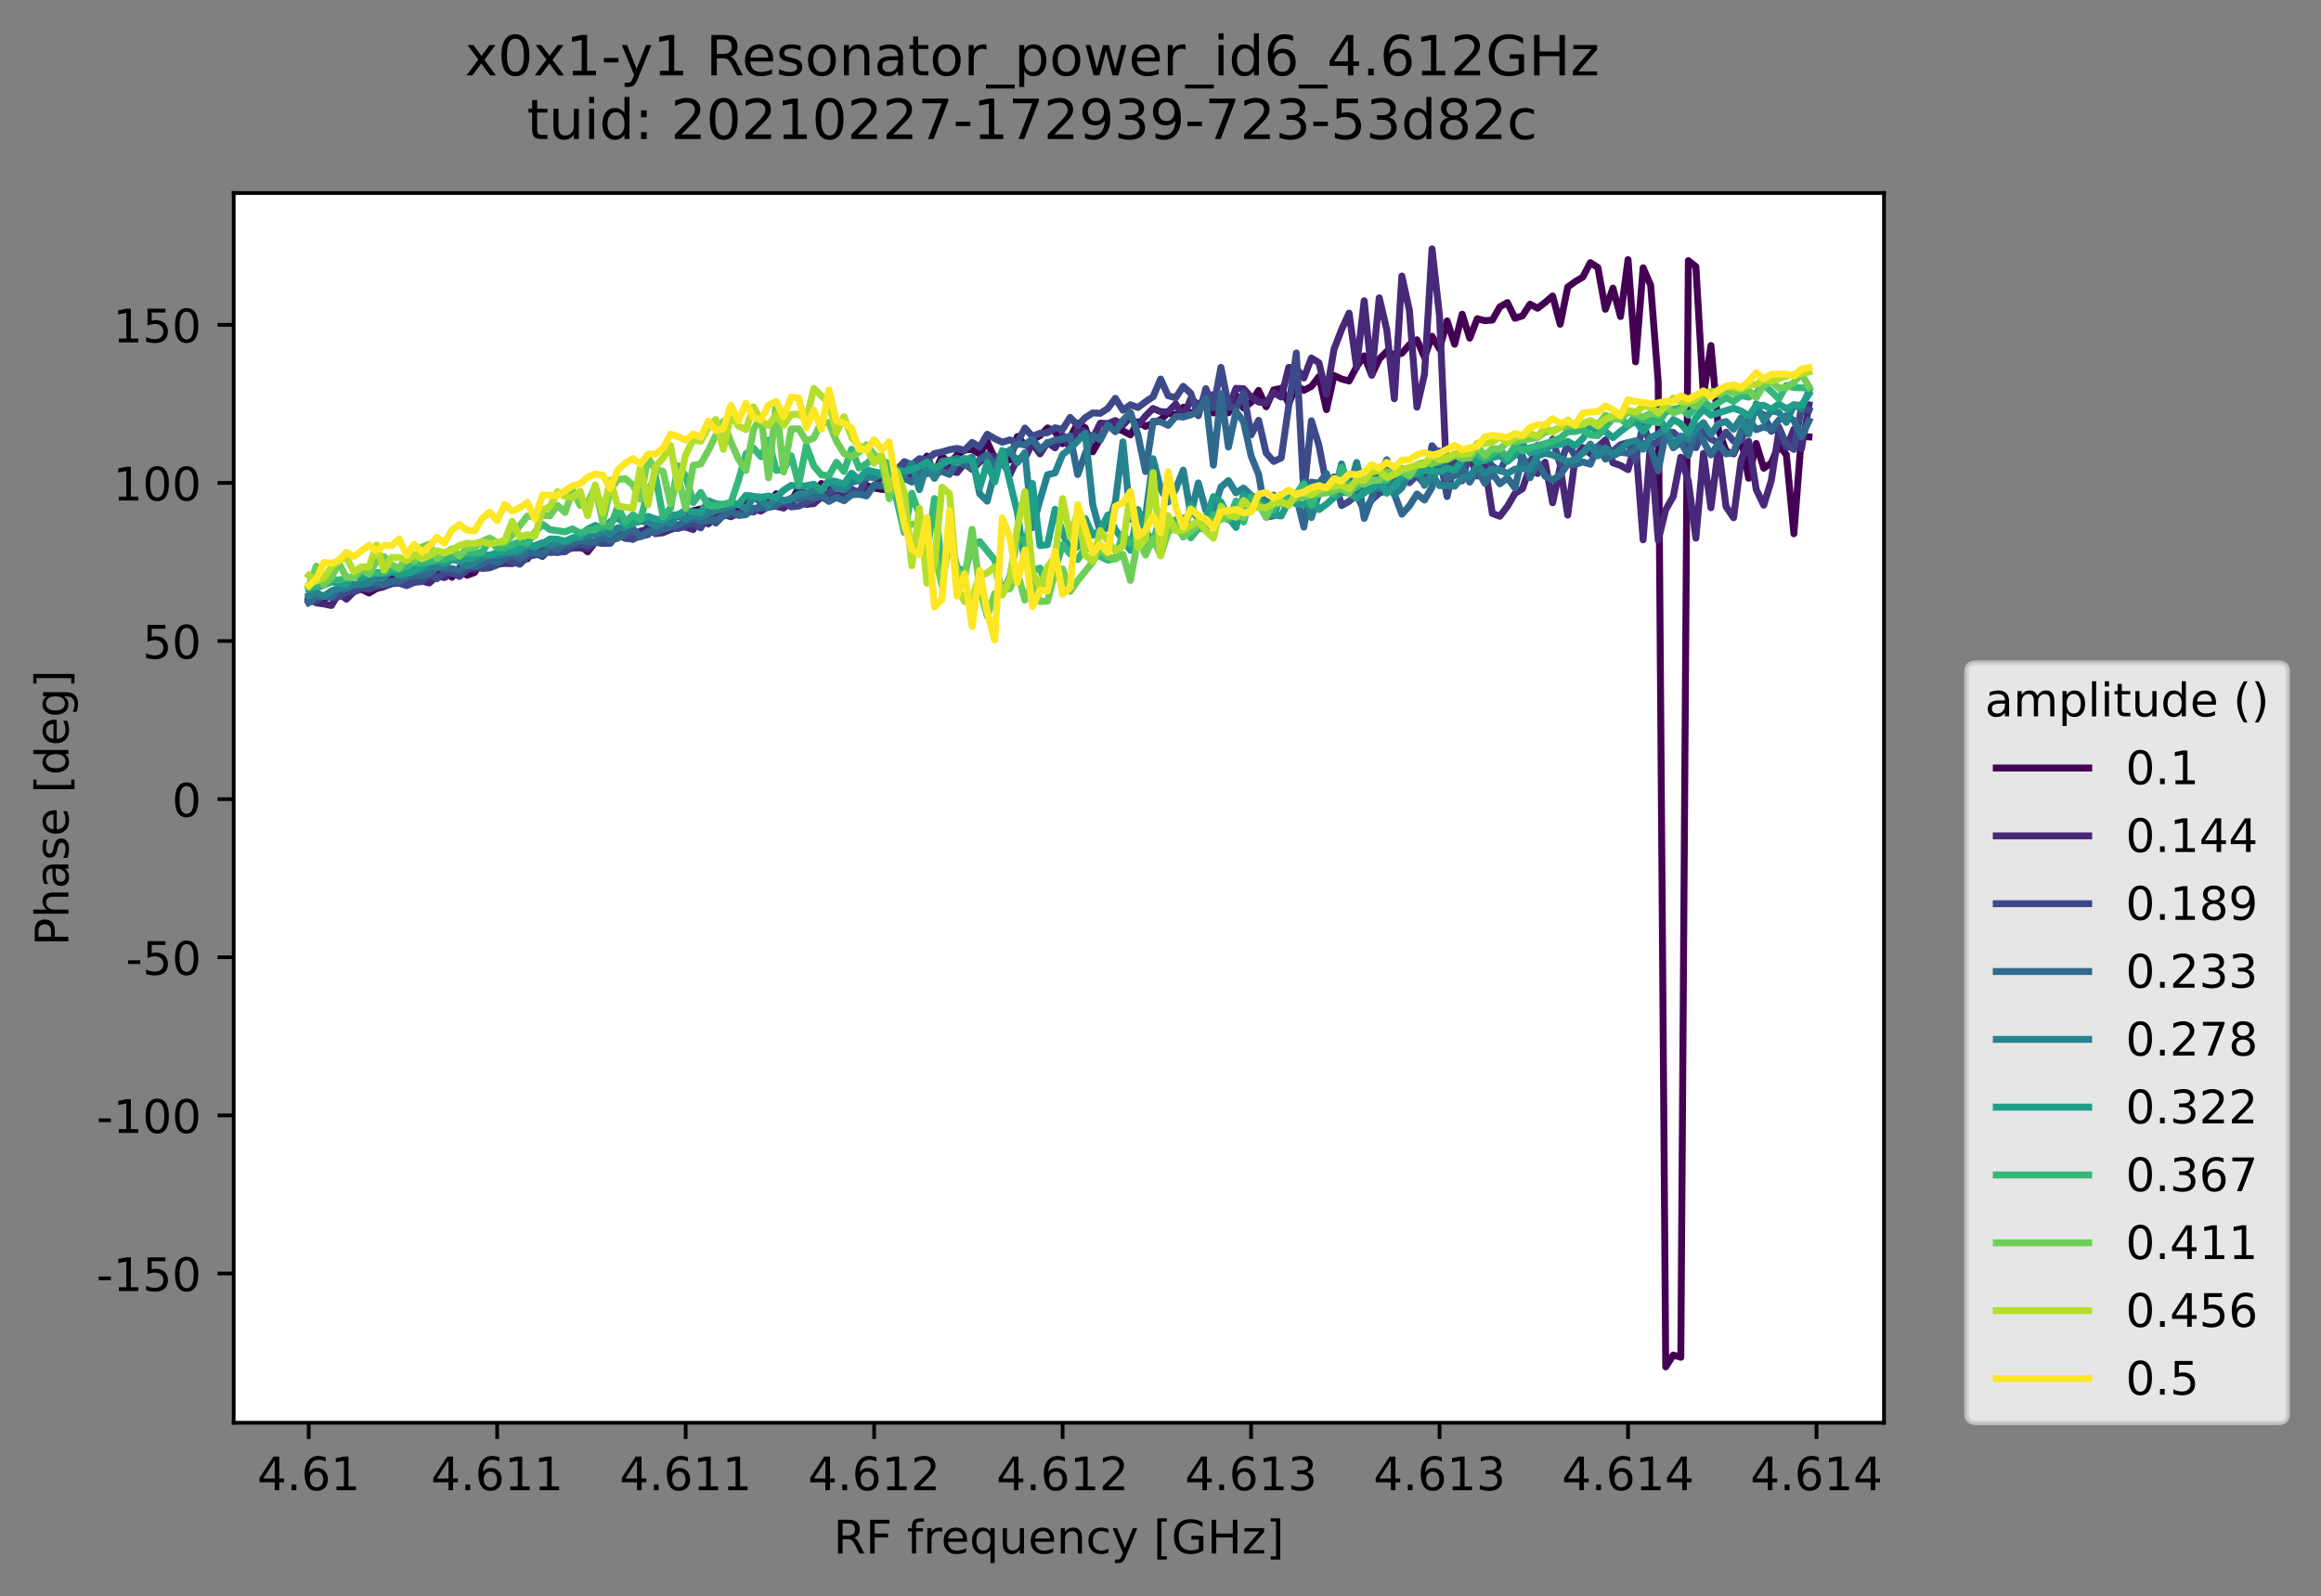 <?xml version="1.0" encoding="utf-8" standalone="no"?>
<!DOCTYPE svg PUBLIC "-//W3C//DTD SVG 1.1//EN"
  "http://www.w3.org/Graphics/SVG/1.1/DTD/svg11.dtd">
<!-- Created with matplotlib (https://matplotlib.org/) -->
<svg height="345.428pt" version="1.1" viewBox="0 0 502.264 345.428" width="502.264pt" xmlns="http://www.w3.org/2000/svg" xmlns:xlink="http://www.w3.org/1999/xlink">
 <rect x="0" y="0" width="502.264" height="345.428" fill="#808080" stroke="none"/>
 <defs>
  <style type="text/css">*{stroke-linecap:butt;stroke-linejoin:round;}</style>
 </defs>
 <g id="figure_1">
  <g id="patch_1">
   <path d="M 0 345.428 
L 502.264 345.428 
L 502.264 -0 
L 0 -0 
z
" style="fill:none;opacity:0;"/>
  </g>
  <g id="axes_1">
   <g id="patch_2">
    <path d="M 50.573 307.872 
L 407.693 307.872 
L 407.693 41.76 
L 50.573 41.76 
z
" style="fill:#ffffff;"/>
   </g>
   <g id="matplotlib.axis_1">
    <g id="xtick_1">
     <g id="line2d_1">
      <defs>
       <path d="M 0 0 
L 0 3.5 
" id="mf0726debc0" style="stroke:#000000;stroke-width:0.8;"/>
      </defs>
      <g>
       <use style="stroke:#000000;stroke-width:0.8;" x="66.806" xlink:href="#mf0726debc0" y="307.872"/>
      </g>
     </g>
     <g id="text_1">
      <!-- 4.61 -->
      <g transform="translate(55.673 322.47)scale(0.1 -0.1)">
       <defs>
        <path d="M 37.797 64.312 
L 12.891 25.391 
L 37.797 25.391 
z
M 35.203 72.906 
L 47.609 72.906 
L 47.609 25.391 
L 58.016 25.391 
L 58.016 17.188 
L 47.609 17.188 
L 47.609 0 
L 37.797 0 
L 37.797 17.188 
L 4.891 17.188 
L 4.891 26.703 
z
" id="DejaVuSans-52"/>
        <path d="M 10.688 12.406 
L 21 12.406 
L 21 0 
L 10.688 0 
z
" id="DejaVuSans-46"/>
        <path d="M 33.016 40.375 
Q 26.375 40.375 22.484 35.828 
Q 18.609 31.297 18.609 23.391 
Q 18.609 15.531 22.484 10.953 
Q 26.375 6.391 33.016 6.391 
Q 39.656 6.391 43.531 10.953 
Q 47.406 15.531 47.406 23.391 
Q 47.406 31.297 43.531 35.828 
Q 39.656 40.375 33.016 40.375 
z
M 52.594 71.297 
L 52.594 62.312 
Q 48.875 64.062 45.094 64.984 
Q 41.312 65.922 37.594 65.922 
Q 27.828 65.922 22.672 59.328 
Q 17.531 52.734 16.797 39.406 
Q 19.672 43.656 24.016 45.922 
Q 28.375 48.188 33.594 48.188 
Q 44.578 48.188 50.953 41.516 
Q 57.328 34.859 57.328 23.391 
Q 57.328 12.156 50.688 5.359 
Q 44.047 -1.422 33.016 -1.422 
Q 20.359 -1.422 13.672 8.266 
Q 6.984 17.969 6.984 36.375 
Q 6.984 53.656 15.188 63.938 
Q 23.391 74.219 37.203 74.219 
Q 40.922 74.219 44.703 73.484 
Q 48.484 72.75 52.594 71.297 
z
" id="DejaVuSans-54"/>
        <path d="M 12.406 8.297 
L 28.516 8.297 
L 28.516 63.922 
L 10.984 60.406 
L 10.984 69.391 
L 28.422 72.906 
L 38.281 72.906 
L 38.281 8.297 
L 54.391 8.297 
L 54.391 0 
L 12.406 0 
z
" id="DejaVuSans-49"/>
       </defs>
       <use xlink:href="#DejaVuSans-52"/>
       <use x="63.623" xlink:href="#DejaVuSans-46"/>
       <use x="95.41" xlink:href="#DejaVuSans-54"/>
       <use x="159.033" xlink:href="#DejaVuSans-49"/>
      </g>
     </g>
    </g>
    <g id="xtick_2">
     <g id="line2d_2">
      <g>
       <use style="stroke:#000000;stroke-width:0.8;" x="107.592" xlink:href="#mf0726debc0" y="307.872"/>
      </g>
     </g>
     <g id="text_2">
      <!-- 4.611 -->
      <g transform="translate(93.278 322.47)scale(0.1 -0.1)">
       <use xlink:href="#DejaVuSans-52"/>
       <use x="63.623" xlink:href="#DejaVuSans-46"/>
       <use x="95.41" xlink:href="#DejaVuSans-54"/>
       <use x="159.033" xlink:href="#DejaVuSans-49"/>
       <use x="222.656" xlink:href="#DejaVuSans-49"/>
      </g>
     </g>
    </g>
    <g id="xtick_3">
     <g id="line2d_3">
      <g>
       <use style="stroke:#000000;stroke-width:0.8;" x="148.378" xlink:href="#mf0726debc0" y="307.872"/>
      </g>
     </g>
     <g id="text_3">
      <!-- 4.611 -->
      <g transform="translate(134.064 322.47)scale(0.1 -0.1)">
       <use xlink:href="#DejaVuSans-52"/>
       <use x="63.623" xlink:href="#DejaVuSans-46"/>
       <use x="95.41" xlink:href="#DejaVuSans-54"/>
       <use x="159.033" xlink:href="#DejaVuSans-49"/>
       <use x="222.656" xlink:href="#DejaVuSans-49"/>
      </g>
     </g>
    </g>
    <g id="xtick_4">
     <g id="line2d_4">
      <g>
       <use style="stroke:#000000;stroke-width:0.8;" x="189.163" xlink:href="#mf0726debc0" y="307.872"/>
      </g>
     </g>
     <g id="text_4">
      <!-- 4.612 -->
      <g transform="translate(174.849 322.47)scale(0.1 -0.1)">
       <defs>
        <path d="M 19.188 8.297 
L 53.609 8.297 
L 53.609 0 
L 7.328 0 
L 7.328 8.297 
Q 12.938 14.109 22.625 23.891 
Q 32.328 33.688 34.812 36.531 
Q 39.547 41.844 41.422 45.531 
Q 43.312 49.219 43.312 52.781 
Q 43.312 58.594 39.234 62.25 
Q 35.156 65.922 28.609 65.922 
Q 23.969 65.922 18.812 64.312 
Q 13.672 62.703 7.812 59.422 
L 7.812 69.391 
Q 13.766 71.781 18.938 73 
Q 24.125 74.219 28.422 74.219 
Q 39.75 74.219 46.484 68.547 
Q 53.219 62.891 53.219 53.422 
Q 53.219 48.922 51.531 44.891 
Q 49.859 40.875 45.406 35.406 
Q 44.188 33.984 37.641 27.219 
Q 31.109 20.453 19.188 8.297 
z
" id="DejaVuSans-50"/>
       </defs>
       <use xlink:href="#DejaVuSans-52"/>
       <use x="63.623" xlink:href="#DejaVuSans-46"/>
       <use x="95.41" xlink:href="#DejaVuSans-54"/>
       <use x="159.033" xlink:href="#DejaVuSans-49"/>
       <use x="222.656" xlink:href="#DejaVuSans-50"/>
      </g>
     </g>
    </g>
    <g id="xtick_5">
     <g id="line2d_5">
      <g>
       <use style="stroke:#000000;stroke-width:0.8;" x="229.949" xlink:href="#mf0726debc0" y="307.872"/>
      </g>
     </g>
     <g id="text_5">
      <!-- 4.612 -->
      <g transform="translate(215.635 322.47)scale(0.1 -0.1)">
       <use xlink:href="#DejaVuSans-52"/>
       <use x="63.623" xlink:href="#DejaVuSans-46"/>
       <use x="95.41" xlink:href="#DejaVuSans-54"/>
       <use x="159.033" xlink:href="#DejaVuSans-49"/>
       <use x="222.656" xlink:href="#DejaVuSans-50"/>
      </g>
     </g>
    </g>
    <g id="xtick_6">
     <g id="line2d_6">
      <g>
       <use style="stroke:#000000;stroke-width:0.8;" x="270.735" xlink:href="#mf0726debc0" y="307.872"/>
      </g>
     </g>
     <g id="text_6">
      <!-- 4.613 -->
      <g transform="translate(256.421 322.47)scale(0.1 -0.1)">
       <defs>
        <path d="M 40.578 39.312 
Q 47.656 37.797 51.625 33 
Q 55.609 28.219 55.609 21.188 
Q 55.609 10.406 48.188 4.484 
Q 40.766 -1.422 27.094 -1.422 
Q 22.516 -1.422 17.656 -0.516 
Q 12.797 0.391 7.625 2.203 
L 7.625 11.719 
Q 11.719 9.328 16.594 8.109 
Q 21.484 6.891 26.812 6.891 
Q 36.078 6.891 40.938 10.547 
Q 45.797 14.203 45.797 21.188 
Q 45.797 27.641 41.281 31.266 
Q 36.766 34.906 28.719 34.906 
L 20.219 34.906 
L 20.219 43.016 
L 29.109 43.016 
Q 36.375 43.016 40.234 45.922 
Q 44.094 48.828 44.094 54.297 
Q 44.094 59.906 40.109 62.906 
Q 36.141 65.922 28.719 65.922 
Q 24.656 65.922 20.016 65.031 
Q 15.375 64.156 9.812 62.312 
L 9.812 71.094 
Q 15.438 72.656 20.344 73.438 
Q 25.25 74.219 29.594 74.219 
Q 40.828 74.219 47.359 69.109 
Q 53.906 64.016 53.906 55.328 
Q 53.906 49.266 50.438 45.094 
Q 46.969 40.922 40.578 39.312 
z
" id="DejaVuSans-51"/>
       </defs>
       <use xlink:href="#DejaVuSans-52"/>
       <use x="63.623" xlink:href="#DejaVuSans-46"/>
       <use x="95.41" xlink:href="#DejaVuSans-54"/>
       <use x="159.033" xlink:href="#DejaVuSans-49"/>
       <use x="222.656" xlink:href="#DejaVuSans-51"/>
      </g>
     </g>
    </g>
    <g id="xtick_7">
     <g id="line2d_7">
      <g>
       <use style="stroke:#000000;stroke-width:0.8;" x="311.521" xlink:href="#mf0726debc0" y="307.872"/>
      </g>
     </g>
     <g id="text_7">
      <!-- 4.613 -->
      <g transform="translate(297.207 322.47)scale(0.1 -0.1)">
       <use xlink:href="#DejaVuSans-52"/>
       <use x="63.623" xlink:href="#DejaVuSans-46"/>
       <use x="95.41" xlink:href="#DejaVuSans-54"/>
       <use x="159.033" xlink:href="#DejaVuSans-49"/>
       <use x="222.656" xlink:href="#DejaVuSans-51"/>
      </g>
     </g>
    </g>
    <g id="xtick_8">
     <g id="line2d_8">
      <g>
       <use style="stroke:#000000;stroke-width:0.8;" x="352.306" xlink:href="#mf0726debc0" y="307.872"/>
      </g>
     </g>
     <g id="text_8">
      <!-- 4.614 -->
      <g transform="translate(337.992 322.47)scale(0.1 -0.1)">
       <use xlink:href="#DejaVuSans-52"/>
       <use x="63.623" xlink:href="#DejaVuSans-46"/>
       <use x="95.41" xlink:href="#DejaVuSans-54"/>
       <use x="159.033" xlink:href="#DejaVuSans-49"/>
       <use x="222.656" xlink:href="#DejaVuSans-52"/>
      </g>
     </g>
    </g>
    <g id="xtick_9">
     <g id="line2d_9">
      <g>
       <use style="stroke:#000000;stroke-width:0.8;" x="393.092" xlink:href="#mf0726debc0" y="307.872"/>
      </g>
     </g>
     <g id="text_9">
      <!-- 4.614 -->
      <g transform="translate(378.778 322.47)scale(0.1 -0.1)">
       <use xlink:href="#DejaVuSans-52"/>
       <use x="63.623" xlink:href="#DejaVuSans-46"/>
       <use x="95.41" xlink:href="#DejaVuSans-54"/>
       <use x="159.033" xlink:href="#DejaVuSans-49"/>
       <use x="222.656" xlink:href="#DejaVuSans-52"/>
      </g>
     </g>
    </g>
    <g id="text_10">
     <!-- RF frequency [GHz] -->
     <g transform="translate(180.369 336.149)scale(0.1 -0.1)">
      <defs>
       <path d="M 44.391 34.188 
Q 47.562 33.109 50.562 29.594 
Q 53.562 26.078 56.594 19.922 
L 66.609 0 
L 56 0 
L 46.688 18.703 
Q 43.062 26.031 39.672 28.422 
Q 36.281 30.812 30.422 30.812 
L 19.672 30.812 
L 19.672 0 
L 9.812 0 
L 9.812 72.906 
L 32.078 72.906 
Q 44.578 72.906 50.734 67.672 
Q 56.891 62.453 56.891 51.906 
Q 56.891 45.016 53.688 40.469 
Q 50.484 35.938 44.391 34.188 
z
M 19.672 64.797 
L 19.672 38.922 
L 32.078 38.922 
Q 39.203 38.922 42.844 42.219 
Q 46.484 45.516 46.484 51.906 
Q 46.484 58.297 42.844 61.547 
Q 39.203 64.797 32.078 64.797 
z
" id="DejaVuSans-82"/>
       <path d="M 9.812 72.906 
L 51.703 72.906 
L 51.703 64.594 
L 19.672 64.594 
L 19.672 43.109 
L 48.578 43.109 
L 48.578 34.812 
L 19.672 34.812 
L 19.672 0 
L 9.812 0 
z
" id="DejaVuSans-70"/>
       <path id="DejaVuSans-32"/>
       <path d="M 37.109 75.984 
L 37.109 68.5 
L 28.516 68.5 
Q 23.688 68.5 21.797 66.547 
Q 19.922 64.594 19.922 59.516 
L 19.922 54.688 
L 34.719 54.688 
L 34.719 47.703 
L 19.922 47.703 
L 19.922 0 
L 10.891 0 
L 10.891 47.703 
L 2.297 47.703 
L 2.297 54.688 
L 10.891 54.688 
L 10.891 58.5 
Q 10.891 67.625 15.141 71.797 
Q 19.391 75.984 28.609 75.984 
z
" id="DejaVuSans-102"/>
       <path d="M 41.109 46.297 
Q 39.594 47.172 37.812 47.578 
Q 36.031 48 33.891 48 
Q 26.266 48 22.188 43.047 
Q 18.109 38.094 18.109 28.812 
L 18.109 0 
L 9.078 0 
L 9.078 54.688 
L 18.109 54.688 
L 18.109 46.188 
Q 20.953 51.172 25.484 53.578 
Q 30.031 56 36.531 56 
Q 37.453 56 38.578 55.875 
Q 39.703 55.766 41.062 55.516 
z
" id="DejaVuSans-114"/>
       <path d="M 56.203 29.594 
L 56.203 25.203 
L 14.891 25.203 
Q 15.484 15.922 20.484 11.062 
Q 25.484 6.203 34.422 6.203 
Q 39.594 6.203 44.453 7.469 
Q 49.312 8.734 54.109 11.281 
L 54.109 2.781 
Q 49.266 0.734 44.188 -0.344 
Q 39.109 -1.422 33.891 -1.422 
Q 20.797 -1.422 13.156 6.188 
Q 5.516 13.812 5.516 26.812 
Q 5.516 40.234 12.766 48.109 
Q 20.016 56 32.328 56 
Q 43.359 56 49.781 48.891 
Q 56.203 41.797 56.203 29.594 
z
M 47.219 32.234 
Q 47.125 39.594 43.094 43.984 
Q 39.062 48.391 32.422 48.391 
Q 24.906 48.391 20.391 44.141 
Q 15.875 39.891 15.188 32.172 
z
" id="DejaVuSans-101"/>
       <path d="M 14.797 27.297 
Q 14.797 17.391 18.875 11.75 
Q 22.953 6.109 30.078 6.109 
Q 37.203 6.109 41.297 11.75 
Q 45.406 17.391 45.406 27.297 
Q 45.406 37.203 41.297 42.844 
Q 37.203 48.484 30.078 48.484 
Q 22.953 48.484 18.875 42.844 
Q 14.797 37.203 14.797 27.297 
z
M 45.406 8.203 
Q 42.578 3.328 38.25 0.953 
Q 33.938 -1.422 27.875 -1.422 
Q 17.969 -1.422 11.734 6.484 
Q 5.516 14.406 5.516 27.297 
Q 5.516 40.188 11.734 48.094 
Q 17.969 56 27.875 56 
Q 33.938 56 38.25 53.625 
Q 42.578 51.266 45.406 46.391 
L 45.406 54.688 
L 54.391 54.688 
L 54.391 -20.797 
L 45.406 -20.797 
z
" id="DejaVuSans-113"/>
       <path d="M 8.5 21.578 
L 8.5 54.688 
L 17.484 54.688 
L 17.484 21.922 
Q 17.484 14.156 20.5 10.266 
Q 23.531 6.391 29.594 6.391 
Q 36.859 6.391 41.078 11.031 
Q 45.312 15.672 45.312 23.688 
L 45.312 54.688 
L 54.297 54.688 
L 54.297 0 
L 45.312 0 
L 45.312 8.406 
Q 42.047 3.422 37.719 1 
Q 33.406 -1.422 27.688 -1.422 
Q 18.266 -1.422 13.375 4.438 
Q 8.5 10.297 8.5 21.578 
z
M 31.109 56 
z
" id="DejaVuSans-117"/>
       <path d="M 54.891 33.016 
L 54.891 0 
L 45.906 0 
L 45.906 32.719 
Q 45.906 40.484 42.875 44.328 
Q 39.844 48.188 33.797 48.188 
Q 26.516 48.188 22.312 43.547 
Q 18.109 38.922 18.109 30.906 
L 18.109 0 
L 9.078 0 
L 9.078 54.688 
L 18.109 54.688 
L 18.109 46.188 
Q 21.344 51.125 25.703 53.562 
Q 30.078 56 35.797 56 
Q 45.219 56 50.047 50.172 
Q 54.891 44.344 54.891 33.016 
z
" id="DejaVuSans-110"/>
       <path d="M 48.781 52.594 
L 48.781 44.188 
Q 44.969 46.297 41.141 47.344 
Q 37.312 48.391 33.406 48.391 
Q 24.656 48.391 19.812 42.844 
Q 14.984 37.312 14.984 27.297 
Q 14.984 17.281 19.812 11.734 
Q 24.656 6.203 33.406 6.203 
Q 37.312 6.203 41.141 7.25 
Q 44.969 8.297 48.781 10.406 
L 48.781 2.094 
Q 45.016 0.344 40.984 -0.531 
Q 36.969 -1.422 32.422 -1.422 
Q 20.062 -1.422 12.781 6.344 
Q 5.516 14.109 5.516 27.297 
Q 5.516 40.672 12.859 48.328 
Q 20.219 56 33.016 56 
Q 37.156 56 41.109 55.141 
Q 45.062 54.297 48.781 52.594 
z
" id="DejaVuSans-99"/>
       <path d="M 32.172 -5.078 
Q 28.375 -14.844 24.75 -17.812 
Q 21.141 -20.797 15.094 -20.797 
L 7.906 -20.797 
L 7.906 -13.281 
L 13.188 -13.281 
Q 16.891 -13.281 18.938 -11.516 
Q 21 -9.766 23.484 -3.219 
L 25.094 0.875 
L 2.984 54.688 
L 12.5 54.688 
L 29.594 11.922 
L 46.688 54.688 
L 56.203 54.688 
z
" id="DejaVuSans-121"/>
       <path d="M 8.594 75.984 
L 29.297 75.984 
L 29.297 69 
L 17.578 69 
L 17.578 -6.203 
L 29.297 -6.203 
L 29.297 -13.188 
L 8.594 -13.188 
z
" id="DejaVuSans-91"/>
       <path d="M 59.516 10.406 
L 59.516 29.984 
L 43.406 29.984 
L 43.406 38.094 
L 69.281 38.094 
L 69.281 6.781 
Q 63.578 2.734 56.688 0.656 
Q 49.812 -1.422 42 -1.422 
Q 24.906 -1.422 15.25 8.562 
Q 5.609 18.562 5.609 36.375 
Q 5.609 54.25 15.25 64.234 
Q 24.906 74.219 42 74.219 
Q 49.125 74.219 55.547 72.453 
Q 61.969 70.703 67.391 67.281 
L 67.391 56.781 
Q 61.922 61.422 55.766 63.766 
Q 49.609 66.109 42.828 66.109 
Q 29.438 66.109 22.719 58.641 
Q 16.016 51.172 16.016 36.375 
Q 16.016 21.625 22.719 14.156 
Q 29.438 6.688 42.828 6.688 
Q 48.047 6.688 52.141 7.594 
Q 56.25 8.5 59.516 10.406 
z
" id="DejaVuSans-71"/>
       <path d="M 9.812 72.906 
L 19.672 72.906 
L 19.672 43.016 
L 55.516 43.016 
L 55.516 72.906 
L 65.375 72.906 
L 65.375 0 
L 55.516 0 
L 55.516 34.719 
L 19.672 34.719 
L 19.672 0 
L 9.812 0 
z
" id="DejaVuSans-72"/>
       <path d="M 5.516 54.688 
L 48.188 54.688 
L 48.188 46.484 
L 14.406 7.172 
L 48.188 7.172 
L 48.188 0 
L 4.297 0 
L 4.297 8.203 
L 38.094 47.516 
L 5.516 47.516 
z
" id="DejaVuSans-122"/>
       <path d="M 30.422 75.984 
L 30.422 -13.188 
L 9.719 -13.188 
L 9.719 -6.203 
L 21.391 -6.203 
L 21.391 69 
L 9.719 69 
L 9.719 75.984 
z
" id="DejaVuSans-93"/>
      </defs>
      <use xlink:href="#DejaVuSans-82"/>
      <use x="69.482" xlink:href="#DejaVuSans-70"/>
      <use x="127.002" xlink:href="#DejaVuSans-32"/>
      <use x="158.789" xlink:href="#DejaVuSans-102"/>
      <use x="193.994" xlink:href="#DejaVuSans-114"/>
      <use x="232.857" xlink:href="#DejaVuSans-101"/>
      <use x="294.381" xlink:href="#DejaVuSans-113"/>
      <use x="357.857" xlink:href="#DejaVuSans-117"/>
      <use x="421.236" xlink:href="#DejaVuSans-101"/>
      <use x="482.76" xlink:href="#DejaVuSans-110"/>
      <use x="546.139" xlink:href="#DejaVuSans-99"/>
      <use x="601.119" xlink:href="#DejaVuSans-121"/>
      <use x="660.299" xlink:href="#DejaVuSans-32"/>
      <use x="692.086" xlink:href="#DejaVuSans-91"/>
      <use x="731.1" xlink:href="#DejaVuSans-71"/>
      <use x="808.59" xlink:href="#DejaVuSans-72"/>
      <use x="883.785" xlink:href="#DejaVuSans-122"/>
      <use x="936.275" xlink:href="#DejaVuSans-93"/>
     </g>
    </g>
   </g>
   <g id="matplotlib.axis_2">
    <g id="ytick_1">
     <g id="line2d_10">
      <defs>
       <path d="M 0 0 
L -3.5 0 
" id="mbb4a30f34a" style="stroke:#000000;stroke-width:0.8;"/>
      </defs>
      <g>
       <use style="stroke:#000000;stroke-width:0.8;" x="50.573" xlink:href="#mbb4a30f34a" y="275.565"/>
      </g>
     </g>
     <g id="text_11">
      <!-- -150 -->
      <g transform="translate(20.878 279.365)scale(0.1 -0.1)">
       <defs>
        <path d="M 4.891 31.391 
L 31.203 31.391 
L 31.203 23.391 
L 4.891 23.391 
z
" id="DejaVuSans-45"/>
        <path d="M 10.797 72.906 
L 49.516 72.906 
L 49.516 64.594 
L 19.828 64.594 
L 19.828 46.734 
Q 21.969 47.469 24.109 47.828 
Q 26.266 48.188 28.422 48.188 
Q 40.625 48.188 47.75 41.5 
Q 54.891 34.812 54.891 23.391 
Q 54.891 11.625 47.562 5.094 
Q 40.234 -1.422 26.906 -1.422 
Q 22.312 -1.422 17.547 -0.641 
Q 12.797 0.141 7.719 1.703 
L 7.719 11.625 
Q 12.109 9.234 16.797 8.062 
Q 21.484 6.891 26.703 6.891 
Q 35.156 6.891 40.078 11.328 
Q 45.016 15.766 45.016 23.391 
Q 45.016 31 40.078 35.438 
Q 35.156 39.891 26.703 39.891 
Q 22.75 39.891 18.812 39.016 
Q 14.891 38.141 10.797 36.281 
z
" id="DejaVuSans-53"/>
        <path d="M 31.781 66.406 
Q 24.172 66.406 20.328 58.906 
Q 16.5 51.422 16.5 36.375 
Q 16.5 21.391 20.328 13.891 
Q 24.172 6.391 31.781 6.391 
Q 39.453 6.391 43.281 13.891 
Q 47.125 21.391 47.125 36.375 
Q 47.125 51.422 43.281 58.906 
Q 39.453 66.406 31.781 66.406 
z
M 31.781 74.219 
Q 44.047 74.219 50.516 64.516 
Q 56.984 54.828 56.984 36.375 
Q 56.984 17.969 50.516 8.266 
Q 44.047 -1.422 31.781 -1.422 
Q 19.531 -1.422 13.062 8.266 
Q 6.594 17.969 6.594 36.375 
Q 6.594 54.828 13.062 64.516 
Q 19.531 74.219 31.781 74.219 
z
" id="DejaVuSans-48"/>
       </defs>
       <use xlink:href="#DejaVuSans-45"/>
       <use x="36.084" xlink:href="#DejaVuSans-49"/>
       <use x="99.707" xlink:href="#DejaVuSans-53"/>
       <use x="163.33" xlink:href="#DejaVuSans-48"/>
      </g>
     </g>
    </g>
    <g id="ytick_2">
     <g id="line2d_11">
      <g>
       <use style="stroke:#000000;stroke-width:0.8;" x="50.573" xlink:href="#mbb4a30f34a" y="241.352"/>
      </g>
     </g>
     <g id="text_12">
      <!-- -100 -->
      <g transform="translate(20.878 245.151)scale(0.1 -0.1)">
       <use xlink:href="#DejaVuSans-45"/>
       <use x="36.084" xlink:href="#DejaVuSans-49"/>
       <use x="99.707" xlink:href="#DejaVuSans-48"/>
       <use x="163.33" xlink:href="#DejaVuSans-48"/>
      </g>
     </g>
    </g>
    <g id="ytick_3">
     <g id="line2d_12">
      <g>
       <use style="stroke:#000000;stroke-width:0.8;" x="50.573" xlink:href="#mbb4a30f34a" y="207.139"/>
      </g>
     </g>
     <g id="text_13">
      <!-- -50 -->
      <g transform="translate(27.241 210.938)scale(0.1 -0.1)">
       <use xlink:href="#DejaVuSans-45"/>
       <use x="36.084" xlink:href="#DejaVuSans-53"/>
       <use x="99.707" xlink:href="#DejaVuSans-48"/>
      </g>
     </g>
    </g>
    <g id="ytick_4">
     <g id="line2d_13">
      <g>
       <use style="stroke:#000000;stroke-width:0.8;" x="50.573" xlink:href="#mbb4a30f34a" y="172.926"/>
      </g>
     </g>
     <g id="text_14">
      <!-- 0 -->
      <g transform="translate(37.211 176.725)scale(0.1 -0.1)">
       <use xlink:href="#DejaVuSans-48"/>
      </g>
     </g>
    </g>
    <g id="ytick_5">
     <g id="line2d_14">
      <g>
       <use style="stroke:#000000;stroke-width:0.8;" x="50.573" xlink:href="#mbb4a30f34a" y="138.713"/>
      </g>
     </g>
     <g id="text_15">
      <!-- 50 -->
      <g transform="translate(30.848 142.512)scale(0.1 -0.1)">
       <use xlink:href="#DejaVuSans-53"/>
       <use x="63.623" xlink:href="#DejaVuSans-48"/>
      </g>
     </g>
    </g>
    <g id="ytick_6">
     <g id="line2d_15">
      <g>
       <use style="stroke:#000000;stroke-width:0.8;" x="50.573" xlink:href="#mbb4a30f34a" y="104.5"/>
      </g>
     </g>
     <g id="text_16">
      <!-- 100 -->
      <g transform="translate(24.486 108.299)scale(0.1 -0.1)">
       <use xlink:href="#DejaVuSans-49"/>
       <use x="63.623" xlink:href="#DejaVuSans-48"/>
       <use x="127.246" xlink:href="#DejaVuSans-48"/>
      </g>
     </g>
    </g>
    <g id="ytick_7">
     <g id="line2d_16">
      <g>
       <use style="stroke:#000000;stroke-width:0.8;" x="50.573" xlink:href="#mbb4a30f34a" y="70.287"/>
      </g>
     </g>
     <g id="text_17">
      <!-- 150 -->
      <g transform="translate(24.486 74.086)scale(0.1 -0.1)">
       <use xlink:href="#DejaVuSans-49"/>
       <use x="63.623" xlink:href="#DejaVuSans-53"/>
       <use x="127.246" xlink:href="#DejaVuSans-48"/>
      </g>
     </g>
    </g>
    <g id="text_18">
     <!-- Phase [deg] -->
     <g transform="translate(14.798 204.661)rotate(-90)scale(0.1 -0.1)">
      <defs>
       <path d="M 19.672 64.797 
L 19.672 37.406 
L 32.078 37.406 
Q 38.969 37.406 42.719 40.969 
Q 46.484 44.531 46.484 51.125 
Q 46.484 57.672 42.719 61.234 
Q 38.969 64.797 32.078 64.797 
z
M 9.812 72.906 
L 32.078 72.906 
Q 44.344 72.906 50.609 67.359 
Q 56.891 61.812 56.891 51.125 
Q 56.891 40.328 50.609 34.812 
Q 44.344 29.297 32.078 29.297 
L 19.672 29.297 
L 19.672 0 
L 9.812 0 
z
" id="DejaVuSans-80"/>
       <path d="M 54.891 33.016 
L 54.891 0 
L 45.906 0 
L 45.906 32.719 
Q 45.906 40.484 42.875 44.328 
Q 39.844 48.188 33.797 48.188 
Q 26.516 48.188 22.312 43.547 
Q 18.109 38.922 18.109 30.906 
L 18.109 0 
L 9.078 0 
L 9.078 75.984 
L 18.109 75.984 
L 18.109 46.188 
Q 21.344 51.125 25.703 53.562 
Q 30.078 56 35.797 56 
Q 45.219 56 50.047 50.172 
Q 54.891 44.344 54.891 33.016 
z
" id="DejaVuSans-104"/>
       <path d="M 34.281 27.484 
Q 23.391 27.484 19.188 25 
Q 14.984 22.516 14.984 16.5 
Q 14.984 11.719 18.141 8.906 
Q 21.297 6.109 26.703 6.109 
Q 34.188 6.109 38.703 11.406 
Q 43.219 16.703 43.219 25.484 
L 43.219 27.484 
z
M 52.203 31.203 
L 52.203 0 
L 43.219 0 
L 43.219 8.297 
Q 40.141 3.328 35.547 0.953 
Q 30.953 -1.422 24.312 -1.422 
Q 15.922 -1.422 10.953 3.297 
Q 6 8.016 6 15.922 
Q 6 25.141 12.172 29.828 
Q 18.359 34.516 30.609 34.516 
L 43.219 34.516 
L 43.219 35.406 
Q 43.219 41.609 39.141 45 
Q 35.062 48.391 27.688 48.391 
Q 23 48.391 18.547 47.266 
Q 14.109 46.141 10.016 43.891 
L 10.016 52.203 
Q 14.938 54.109 19.578 55.047 
Q 24.219 56 28.609 56 
Q 40.484 56 46.344 49.844 
Q 52.203 43.703 52.203 31.203 
z
" id="DejaVuSans-97"/>
       <path d="M 44.281 53.078 
L 44.281 44.578 
Q 40.484 46.531 36.375 47.5 
Q 32.281 48.484 27.875 48.484 
Q 21.188 48.484 17.844 46.438 
Q 14.5 44.391 14.5 40.281 
Q 14.5 37.156 16.891 35.375 
Q 19.281 33.594 26.516 31.984 
L 29.594 31.297 
Q 39.156 29.25 43.188 25.516 
Q 47.219 21.781 47.219 15.094 
Q 47.219 7.469 41.188 3.016 
Q 35.156 -1.422 24.609 -1.422 
Q 20.219 -1.422 15.453 -0.562 
Q 10.688 0.297 5.422 2 
L 5.422 11.281 
Q 10.406 8.688 15.234 7.391 
Q 20.062 6.109 24.812 6.109 
Q 31.156 6.109 34.562 8.281 
Q 37.984 10.453 37.984 14.406 
Q 37.984 18.062 35.516 20.016 
Q 33.062 21.969 24.703 23.781 
L 21.578 24.516 
Q 13.234 26.266 9.516 29.906 
Q 5.812 33.547 5.812 39.891 
Q 5.812 47.609 11.281 51.797 
Q 16.75 56 26.812 56 
Q 31.781 56 36.172 55.266 
Q 40.578 54.547 44.281 53.078 
z
" id="DejaVuSans-115"/>
       <path d="M 45.406 46.391 
L 45.406 75.984 
L 54.391 75.984 
L 54.391 0 
L 45.406 0 
L 45.406 8.203 
Q 42.578 3.328 38.25 0.953 
Q 33.938 -1.422 27.875 -1.422 
Q 17.969 -1.422 11.734 6.484 
Q 5.516 14.406 5.516 27.297 
Q 5.516 40.188 11.734 48.094 
Q 17.969 56 27.875 56 
Q 33.938 56 38.25 53.625 
Q 42.578 51.266 45.406 46.391 
z
M 14.797 27.297 
Q 14.797 17.391 18.875 11.75 
Q 22.953 6.109 30.078 6.109 
Q 37.203 6.109 41.297 11.75 
Q 45.406 17.391 45.406 27.297 
Q 45.406 37.203 41.297 42.844 
Q 37.203 48.484 30.078 48.484 
Q 22.953 48.484 18.875 42.844 
Q 14.797 37.203 14.797 27.297 
z
" id="DejaVuSans-100"/>
       <path d="M 45.406 27.984 
Q 45.406 37.75 41.375 43.109 
Q 37.359 48.484 30.078 48.484 
Q 22.859 48.484 18.828 43.109 
Q 14.797 37.75 14.797 27.984 
Q 14.797 18.266 18.828 12.891 
Q 22.859 7.516 30.078 7.516 
Q 37.359 7.516 41.375 12.891 
Q 45.406 18.266 45.406 27.984 
z
M 54.391 6.781 
Q 54.391 -7.172 48.188 -13.984 
Q 42 -20.797 29.203 -20.797 
Q 24.469 -20.797 20.266 -20.094 
Q 16.062 -19.391 12.109 -17.922 
L 12.109 -9.188 
Q 16.062 -11.328 19.922 -12.344 
Q 23.781 -13.375 27.781 -13.375 
Q 36.625 -13.375 41.016 -8.766 
Q 45.406 -4.156 45.406 5.172 
L 45.406 9.625 
Q 42.625 4.781 38.281 2.391 
Q 33.938 0 27.875 0 
Q 17.828 0 11.672 7.656 
Q 5.516 15.328 5.516 27.984 
Q 5.516 40.672 11.672 48.328 
Q 17.828 56 27.875 56 
Q 33.938 56 38.281 53.609 
Q 42.625 51.219 45.406 46.391 
L 45.406 54.688 
L 54.391 54.688 
z
" id="DejaVuSans-103"/>
      </defs>
      <use xlink:href="#DejaVuSans-80"/>
      <use x="60.303" xlink:href="#DejaVuSans-104"/>
      <use x="123.682" xlink:href="#DejaVuSans-97"/>
      <use x="184.961" xlink:href="#DejaVuSans-115"/>
      <use x="237.061" xlink:href="#DejaVuSans-101"/>
      <use x="298.584" xlink:href="#DejaVuSans-32"/>
      <use x="330.371" xlink:href="#DejaVuSans-91"/>
      <use x="369.385" xlink:href="#DejaVuSans-100"/>
      <use x="432.861" xlink:href="#DejaVuSans-101"/>
      <use x="494.385" xlink:href="#DejaVuSans-103"/>
      <use x="557.861" xlink:href="#DejaVuSans-93"/>
     </g>
    </g>
   </g>
   <g id="line2d_17">
    <path clip-path="url(#pd78fe539e3)" d="M 66.806 129.64 
L 68.438 129.369 
L 70.069 129.641 
L 71.7 128.867 
L 73.332 128.476 
L 74.963 129.044 
L 76.595 127.387 
L 78.226 127.504 
L 79.858 128.321 
L 81.489 127.337 
L 83.12 126.939 
L 84.752 124.514 
L 86.383 125.393 
L 88.015 126.421 
L 89.646 125.061 
L 91.278 124.751 
L 92.909 124.113 
L 94.54 123.623 
L 96.172 122.911 
L 97.803 124.918 
L 99.435 122.904 
L 101.066 124.488 
L 102.698 123.882 
L 104.329 121.219 
L 105.96 122.345 
L 107.592 119.846 
L 109.223 118.982 
L 110.855 121.814 
L 112.486 118.507 
L 114.118 120.931 
L 115.749 118.565 
L 117.38 120.363 
L 119.012 118.743 
L 120.643 119.513 
L 122.275 117.626 
L 123.906 117.309 
L 125.538 117.991 
L 127.169 119.402 
L 128.8 117.312 
L 130.432 116.024 
L 132.063 115.394 
L 133.695 114.29 
L 135.326 115.69 
L 136.958 114.642 
L 138.589 116.011 
L 140.221 114.053 
L 141.852 112.365 
L 143.483 113.171 
L 145.115 112.684 
L 146.746 111.462 
L 148.378 112.603 
L 150.009 110.522 
L 151.641 110.133 
L 153.272 110.153 
L 154.903 110.721 
L 158.166 109.949 
L 159.798 110.867 
L 161.429 107.3 
L 163.061 107.432 
L 164.692 108.668 
L 166.323 108.954 
L 167.955 106.845 
L 169.586 108.936 
L 171.218 108.401 
L 172.849 105.618 
L 174.481 107.237 
L 176.112 106.975 
L 177.743 104.626 
L 179.375 105.316 
L 181.006 105.176 
L 182.638 105.42 
L 184.269 103.928 
L 185.901 103.888 
L 187.532 105.062 
L 189.163 105.6 
L 190.795 105.896 
L 192.426 106.016 
L 194.058 105.232 
L 195.689 101.491 
L 197.321 101.602 
L 198.952 100.991 
L 200.583 98.69 
L 202.215 102.543 
L 203.846 98.695 
L 205.478 100.384 
L 207.109 98.435 
L 208.741 97.356 
L 210.372 97.246 
L 212.003 98.255 
L 213.635 95.617 
L 215.266 99.212 
L 216.898 99.81 
L 218.529 99.512 
L 220.161 94.451 
L 221.792 96.311 
L 223.423 95.127 
L 225.055 94.28 
L 226.686 92.596 
L 228.318 93.424 
L 229.949 96.004 
L 231.581 94.642 
L 233.212 91.568 
L 234.843 92.567 
L 236.475 97.767 
L 239.738 92.026 
L 243.001 93.243 
L 244.632 94.098 
L 246.263 91.277 
L 247.895 92.269 
L 251.158 90.83 
L 252.789 89.301 
L 254.421 89.926 
L 256.052 88.116 
L 257.683 89.492 
L 259.315 88.628 
L 260.946 87.513 
L 262.578 89.365 
L 264.209 87.001 
L 265.841 89.32 
L 267.472 85.509 
L 269.103 88.285 
L 270.735 87.065 
L 272.366 84.479 
L 273.998 88.016 
L 275.629 84.373 
L 277.261 84.022 
L 278.892 87.345 
L 280.523 83.381 
L 282.155 84.465 
L 283.786 83.621 
L 285.418 81.497 
L 287.049 88.645 
L 288.681 81.252 
L 290.312 82.008 
L 291.943 82.445 
L 293.575 79.356 
L 295.206 77.001 
L 296.838 81.173 
L 298.469 77.697 
L 300.101 76.046 
L 301.732 76.806 
L 303.363 76.447 
L 304.995 74.582 
L 306.626 73.53 
L 308.258 77.315 
L 309.889 72.759 
L 311.521 75.513 
L 313.152 69.43 
L 314.784 74.486 
L 316.415 67.987 
L 318.046 73.173 
L 319.678 68.971 
L 321.309 69.388 
L 322.941 69.268 
L 324.572 66.398 
L 326.204 65.479 
L 327.835 68.875 
L 329.466 68.349 
L 331.098 65.819 
L 332.729 66.701 
L 334.361 65.445 
L 335.992 64.044 
L 337.624 70.159 
L 339.255 62.117 
L 340.886 60.934 
L 342.518 59.956 
L 344.149 56.838 
L 345.781 57.892 
L 347.412 66.932 
L 349.044 62.352 
L 350.675 68.499 
L 352.306 56.188 
L 353.938 78.294 
L 355.569 57.95 
L 357.201 61.713 
L 358.832 82.551 
L 360.464 295.776 
L 362.095 293.213 
L 363.726 293.697 
L 365.358 56.404 
L 366.989 57.7 
L 368.621 85.696 
L 370.252 74.77 
L 371.884 93.052 
L 373.515 97.624 
L 375.146 98.209 
L 376.778 94.663 
L 378.409 103.495 
L 380.041 95.972 
L 381.672 101.326 
L 383.304 100.185 
L 384.935 96.365 
L 386.566 98.39 
L 388.198 115.496 
L 389.829 94.415 
L 391.461 94.535 
L 391.461 94.535 
" style="fill:none;stroke:#440154;stroke-linecap:square;stroke-width:1.5;"/>
   </g>
   <g id="line2d_18">
    <path clip-path="url(#pd78fe539e3)" d="M 66.806 129.538 
L 68.438 130.446 
L 70.069 130.682 
L 71.7 131.031 
L 73.332 128.348 
L 74.963 129.658 
L 76.595 128.048 
L 78.226 127.451 
L 79.858 127.475 
L 81.489 126.888 
L 83.12 126.89 
L 84.752 126.338 
L 86.383 124.807 
L 88.015 125.415 
L 89.646 125.638 
L 91.278 125.739 
L 92.909 126.147 
L 94.54 124.634 
L 96.172 124.976 
L 97.803 124.087 
L 99.435 123.788 
L 101.066 122.92 
L 102.698 123.195 
L 104.329 122.676 
L 105.96 121.911 
L 107.592 122.077 
L 109.223 121.911 
L 110.855 121.964 
L 112.486 121.345 
L 114.118 120.218 
L 115.749 119.81 
L 117.38 120.333 
L 119.012 118.456 
L 120.643 119.504 
L 123.906 118.585 
L 125.538 118.555 
L 127.169 118.857 
L 128.8 117.303 
L 130.432 117.519 
L 132.063 114.396 
L 133.695 115.951 
L 135.326 116.204 
L 136.958 116.722 
L 138.589 114.926 
L 140.221 114.544 
L 141.852 115.478 
L 143.483 115.265 
L 145.115 114.589 
L 146.746 114.119 
L 148.378 114.047 
L 150.009 114.592 
L 151.641 111.054 
L 153.272 113.376 
L 154.903 112.015 
L 156.535 111.329 
L 158.166 111.815 
L 159.798 111.06 
L 161.429 110.496 
L 163.061 110.226 
L 164.692 110.589 
L 166.323 109.505 
L 167.955 109.558 
L 169.586 109.942 
L 172.849 107.255 
L 174.481 109.149 
L 176.112 108.983 
L 177.743 107.56 
L 179.375 108.348 
L 181.006 107.15 
L 182.638 107.08 
L 184.269 106.16 
L 185.901 106.433 
L 189.163 105.45 
L 190.795 103.051 
L 192.426 101.848 
L 194.058 104.875 
L 195.689 103.517 
L 197.321 103.15 
L 198.952 102.043 
L 200.583 101.177 
L 202.215 103.378 
L 203.846 101.045 
L 205.478 101.864 
L 207.109 102.256 
L 208.741 100.298 
L 210.372 101.583 
L 212.003 99.969 
L 213.635 98.823 
L 215.266 98.74 
L 216.898 99.816 
L 218.529 102.707 
L 220.161 99.298 
L 221.792 99.126 
L 223.423 95.907 
L 225.055 98.215 
L 226.686 95.744 
L 228.318 96.918 
L 229.949 94.226 
L 231.581 96.991 
L 233.212 92.826 
L 234.843 93.402 
L 236.475 94.849 
L 238.106 91.56 
L 239.738 91.669 
L 241.369 90.999 
L 243.001 92.012 
L 244.632 90.287 
L 246.263 92.047 
L 247.895 90.007 
L 249.526 88.394 
L 251.158 89.08 
L 252.789 89.126 
L 254.421 87.411 
L 256.052 90.202 
L 257.683 86.299 
L 259.315 87.557 
L 260.946 86.281 
L 262.578 85.369 
L 264.209 87.322 
L 265.841 88.291 
L 267.472 84.03 
L 269.103 84.115 
L 270.735 85.905 
L 272.366 87.004 
L 273.998 87.184 
L 275.629 84.946 
L 277.261 85.927 
L 278.892 79.496 
L 280.523 79.672 
L 282.155 81.795 
L 283.786 77.474 
L 285.418 78.492 
L 287.049 85.319 
L 288.681 75.573 
L 290.312 71.326 
L 291.943 67.765 
L 293.575 79.518 
L 295.206 65.073 
L 296.838 81.167 
L 298.469 64.444 
L 300.101 71.371 
L 301.732 86.286 
L 303.363 59.73 
L 304.995 67.176 
L 306.626 88.1 
L 308.258 81.022 
L 309.889 53.856 
L 311.521 68.43 
L 313.152 105.644 
L 314.784 98.367 
L 316.415 97.574 
L 318.046 98.665 
L 319.678 102.993 
L 321.309 100.668 
L 322.941 111.093 
L 324.572 111.716 
L 326.204 109.571 
L 327.835 106.788 
L 329.466 105.757 
L 331.098 100.974 
L 332.729 102.462 
L 334.361 100.003 
L 335.992 108.8 
L 337.624 101.081 
L 339.255 111.457 
L 340.886 98.888 
L 342.518 96.84 
L 344.149 98.182 
L 347.412 95.187 
L 349.044 100.152 
L 350.675 100.704 
L 352.306 101.632 
L 353.938 95.771 
L 355.569 116.819 
L 357.201 95.399 
L 358.832 116.911 
L 360.464 110.298 
L 362.095 107.433 
L 363.726 98.936 
L 365.358 104.117 
L 366.989 116.445 
L 368.621 98.11 
L 370.252 109.877 
L 371.884 96.832 
L 373.515 109.612 
L 375.146 112.034 
L 376.778 99.521 
L 378.409 95.467 
L 380.041 105.886 
L 381.672 109.317 
L 383.304 104.004 
L 384.935 93.417 
L 386.566 96.906 
L 388.198 92.874 
L 389.829 97.127 
L 391.461 87.592 
L 391.461 87.592 
" style="fill:none;stroke:#482878;stroke-linecap:square;stroke-width:1.5;"/>
   </g>
   <g id="line2d_19">
    <path clip-path="url(#pd78fe539e3)" d="M 66.806 130.353 
L 68.438 129.81 
L 70.069 128.87 
L 71.7 129.138 
L 73.332 129.153 
L 74.963 128.235 
L 76.595 127.834 
L 78.226 127.093 
L 79.858 127.481 
L 83.12 126.37 
L 86.383 126.198 
L 88.015 126.725 
L 89.646 126.024 
L 91.278 125.859 
L 92.909 124.209 
L 94.54 125.221 
L 96.172 124.006 
L 97.803 123.876 
L 99.435 124.736 
L 101.066 123.322 
L 102.698 122.296 
L 104.329 123.016 
L 105.96 122.882 
L 107.592 122.246 
L 109.223 121.015 
L 112.486 122.097 
L 114.118 120.439 
L 115.749 120.101 
L 117.38 118.944 
L 119.012 119.564 
L 122.275 119.392 
L 123.906 118.23 
L 125.538 117.78 
L 127.169 118.204 
L 128.8 117.344 
L 130.432 117.574 
L 132.063 117.569 
L 133.695 115.598 
L 135.326 116.53 
L 136.958 116.59 
L 138.589 116.056 
L 140.221 115.676 
L 141.852 113.957 
L 143.483 114.557 
L 145.115 114.175 
L 146.746 114.37 
L 148.378 113.694 
L 150.009 113.216 
L 151.641 114.23 
L 153.272 111.571 
L 154.903 113.17 
L 156.535 111.531 
L 158.166 111.313 
L 159.798 111.24 
L 161.429 110.585 
L 163.061 110.793 
L 164.692 109.294 
L 166.323 109.714 
L 167.955 109.469 
L 169.586 108.231 
L 171.218 109.69 
L 172.849 109.513 
L 174.481 108.807 
L 176.112 107.806 
L 177.743 107.418 
L 179.375 106.613 
L 181.006 105.368 
L 182.638 105.909 
L 184.269 105.807 
L 185.901 106.709 
L 187.532 103.334 
L 189.163 102.449 
L 190.795 102.256 
L 192.426 102.266 
L 194.058 101.647 
L 195.689 99.893 
L 197.321 100.602 
L 198.952 99.254 
L 200.583 99.474 
L 202.215 98.13 
L 203.846 97.803 
L 205.478 97.315 
L 207.109 97.023 
L 208.741 97.45 
L 210.372 95.724 
L 212.003 96.747 
L 213.635 93.973 
L 215.266 94.923 
L 216.898 95.687 
L 218.529 95.187 
L 220.161 95.787 
L 221.792 92.627 
L 223.423 94.41 
L 225.055 93.752 
L 226.686 93.632 
L 228.318 92.568 
L 229.949 92.915 
L 231.581 90.317 
L 233.212 92.044 
L 234.843 90.387 
L 236.475 89.346 
L 238.106 89.443 
L 239.738 88.38 
L 241.369 86.194 
L 243.001 88.765 
L 244.632 87.582 
L 246.263 88.177 
L 247.895 86.931 
L 249.526 85.845 
L 251.158 82.019 
L 252.789 85.636 
L 254.421 86.078 
L 256.052 83.59 
L 257.683 85.104 
L 259.315 89.961 
L 260.946 84.093 
L 262.578 88.268 
L 264.209 79.489 
L 265.841 87.815 
L 267.472 88.417 
L 269.103 84.964 
L 270.735 94.103 
L 272.366 90.954 
L 273.998 98.036 
L 275.629 99.852 
L 277.261 99.084 
L 280.523 76.382 
L 282.155 106.914 
L 283.786 91.046 
L 285.418 96.384 
L 287.049 104.843 
L 288.681 103.204 
L 290.312 109.4 
L 291.943 108.493 
L 293.575 107.02 
L 295.206 110.439 
L 296.838 108.167 
L 298.469 106.704 
L 300.101 106.198 
L 301.732 103.112 
L 303.363 101.407 
L 304.995 104.455 
L 306.626 102.854 
L 308.258 104.758 
L 309.889 96.451 
L 311.521 98.457 
L 313.152 107.444 
L 314.784 99.93 
L 316.415 104.042 
L 318.046 97.911 
L 319.678 100.271 
L 321.309 98.668 
L 322.941 100.905 
L 324.572 101.901 
L 326.204 98.708 
L 327.835 97.182 
L 329.466 99.485 
L 331.098 100.238 
L 332.729 96.31 
L 334.361 97.845 
L 335.992 95 
L 337.624 100.614 
L 339.255 95.919 
L 340.886 98.735 
L 342.518 97.987 
L 344.149 96.965 
L 345.781 96.904 
L 349.044 97.588 
L 350.675 96.218 
L 352.306 95.767 
L 353.938 99.687 
L 355.569 91.641 
L 357.201 96.294 
L 358.832 95.715 
L 360.464 93.492 
L 362.095 93.563 
L 363.726 95.048 
L 365.358 95.684 
L 366.989 96.88 
L 368.621 93.26 
L 370.252 95.014 
L 371.884 95.819 
L 373.515 93.505 
L 375.146 95.437 
L 376.778 95.353 
L 378.409 91.448 
L 380.041 88.807 
L 381.672 89.79 
L 383.304 93.331 
L 384.935 92.39 
L 386.566 96.149 
L 388.198 97.247 
L 389.829 88.116 
L 391.461 88.764 
L 391.461 88.764 
" style="fill:none;stroke:#3e4989;stroke-linecap:square;stroke-width:1.5;"/>
   </g>
   <g id="line2d_20">
    <path clip-path="url(#pd78fe539e3)" d="M 66.806 130.365 
L 68.438 129.058 
L 70.069 129.053 
L 71.7 129.212 
L 73.332 127.419 
L 74.963 127.411 
L 76.595 126.579 
L 79.858 125.786 
L 81.489 126.279 
L 83.12 126.502 
L 84.752 125.765 
L 86.383 125.708 
L 88.015 125.01 
L 89.646 124.507 
L 91.278 124.51 
L 92.909 124.099 
L 94.54 122.863 
L 97.803 123.044 
L 99.435 123.455 
L 101.066 122.034 
L 102.698 122.682 
L 104.329 122.032 
L 105.96 121.16 
L 107.592 121.743 
L 109.223 120.708 
L 110.855 119.894 
L 112.486 120.971 
L 114.118 119.712 
L 115.749 119.371 
L 117.38 120.037 
L 119.012 118.256 
L 120.643 118.956 
L 122.275 117.674 
L 123.906 117.589 
L 125.538 117.044 
L 127.169 117.265 
L 128.8 117.147 
L 130.432 116.269 
L 132.063 116.902 
L 133.695 116.461 
L 135.326 115.512 
L 136.958 114.421 
L 138.589 116.154 
L 140.221 115.047 
L 141.852 115.147 
L 145.115 113.84 
L 146.746 113.585 
L 148.378 112.701 
L 150.009 112.221 
L 151.641 112.738 
L 154.903 112.552 
L 156.535 111.633 
L 158.166 110.47 
L 159.798 111.542 
L 161.429 111.367 
L 163.061 109.99 
L 166.323 109.799 
L 167.955 109.379 
L 169.586 108.464 
L 171.218 107.797 
L 172.849 108.062 
L 174.481 107.247 
L 176.112 107.833 
L 177.743 107.159 
L 179.375 108.504 
L 181.006 107.63 
L 182.638 108.355 
L 184.269 107.069 
L 185.901 106.955 
L 187.532 107.31 
L 189.163 104.932 
L 190.795 105.192 
L 192.426 104.893 
L 194.058 103.623 
L 195.689 103.502 
L 197.321 104.318 
L 198.952 102.48 
L 200.583 102.52 
L 202.215 101.811 
L 203.846 102.036 
L 205.478 102.65 
L 207.109 99.786 
L 210.372 101.329 
L 212.003 99.405 
L 213.635 98.369 
L 215.266 100.88 
L 216.898 97.744 
L 218.529 97.772 
L 220.161 96.055 
L 221.792 96.227 
L 223.423 94.988 
L 225.055 97.228 
L 226.686 95.877 
L 228.318 95.218 
L 229.949 95.059 
L 231.581 94.333 
L 233.212 102.691 
L 234.843 98.178 
L 236.475 94.183 
L 238.106 95.195 
L 239.738 91.95 
L 241.369 93.429 
L 243.001 90.949 
L 244.632 89.264 
L 246.263 94.128 
L 247.895 102.042 
L 249.526 91.151 
L 251.158 91.275 
L 252.789 92.058 
L 254.421 90.125 
L 256.052 90.221 
L 257.683 89.781 
L 259.315 89.042 
L 260.946 86.307 
L 262.578 100.668 
L 264.209 85.189 
L 265.841 96.744 
L 267.472 89.009 
L 269.103 91.237 
L 270.735 98.652 
L 272.366 102.664 
L 273.998 111.905 
L 275.629 111.627 
L 277.261 107.025 
L 278.892 109.211 
L 280.523 107.321 
L 282.155 114.059 
L 283.786 104.324 
L 285.418 104.548 
L 287.049 102.496 
L 288.681 107.202 
L 290.312 105.358 
L 291.943 103.939 
L 293.575 101.785 
L 295.206 112.18 
L 296.838 107.731 
L 298.469 102.762 
L 300.101 99.484 
L 301.732 106.889 
L 303.363 111.272 
L 304.995 109.462 
L 306.626 106.898 
L 308.258 108.203 
L 309.889 105.436 
L 311.521 97.576 
L 313.152 103.478 
L 314.784 102.938 
L 316.415 100.982 
L 318.046 104.323 
L 319.678 101.623 
L 321.309 104.572 
L 322.941 102.368 
L 324.572 104.693 
L 326.204 103.406 
L 327.835 105.592 
L 329.466 98.649 
L 331.098 103.381 
L 332.729 100.101 
L 334.361 103.052 
L 335.992 103.876 
L 337.624 102.75 
L 339.255 100.489 
L 340.886 100.523 
L 342.518 99.956 
L 344.149 100.454 
L 345.781 96.608 
L 347.412 99.352 
L 350.675 97.841 
L 352.306 98.095 
L 355.569 95.929 
L 357.201 97.017 
L 358.832 101.855 
L 360.464 93.517 
L 362.095 96.887 
L 363.726 95.71 
L 365.358 98.557 
L 366.989 93.1 
L 368.621 95.458 
L 370.252 98.437 
L 371.884 95.9 
L 373.515 98.216 
L 375.146 97.994 
L 376.778 93.165 
L 378.409 90.73 
L 380.041 92.971 
L 381.672 92.399 
L 383.304 92.907 
L 384.935 90.904 
L 386.566 89.95 
L 388.198 90.994 
L 389.829 94.523 
L 391.461 91.071 
L 391.461 91.071 
" style="fill:none;stroke:#31688e;stroke-linecap:square;stroke-width:1.5;"/>
   </g>
   <g id="line2d_21">
    <path clip-path="url(#pd78fe539e3)" d="M 66.806 128.918 
L 68.438 128.25 
L 70.069 129.033 
L 71.7 127.86 
L 73.332 127.281 
L 74.963 127.051 
L 76.595 126.482 
L 78.226 126.527 
L 79.858 126.173 
L 81.489 125.019 
L 83.12 124.931 
L 84.752 123.505 
L 86.383 124.608 
L 88.015 124.33 
L 89.646 123.131 
L 91.278 123.314 
L 92.909 122.781 
L 96.172 122.347 
L 97.803 120.835 
L 99.435 121.512 
L 101.066 122.497 
L 102.698 121.888 
L 104.329 120.669 
L 105.96 120.143 
L 107.592 120.224 
L 109.223 119.786 
L 110.855 119.499 
L 112.486 119.477 
L 114.118 118.326 
L 115.749 118.073 
L 117.38 117.454 
L 119.012 117.943 
L 120.643 117.243 
L 122.275 117.247 
L 125.538 116.163 
L 127.169 115.958 
L 130.432 115.137 
L 132.063 115.589 
L 133.695 114.374 
L 135.326 114.169 
L 136.958 113.245 
L 138.589 112.774 
L 140.221 112.982 
L 141.852 113.893 
L 143.483 113.02 
L 145.115 113.182 
L 146.746 111.35 
L 148.378 112.32 
L 150.009 111.501 
L 151.641 111.883 
L 153.272 110.991 
L 158.166 109.464 
L 159.798 109.139 
L 161.429 110.106 
L 163.061 107.582 
L 164.692 108.312 
L 166.323 109.529 
L 167.955 107.446 
L 169.586 108.448 
L 171.218 108.014 
L 172.849 106.866 
L 174.481 106.685 
L 176.112 106.141 
L 177.743 106.074 
L 179.375 104.125 
L 181.006 105.582 
L 182.638 106.003 
L 184.269 104.379 
L 185.901 103.966 
L 187.532 103.141 
L 189.163 103.392 
L 190.795 102.554 
L 192.426 101.296 
L 194.058 101.699 
L 195.689 102.566 
L 197.321 100.325 
L 198.952 105.946 
L 200.583 100.402 
L 202.215 103.514 
L 203.846 99.808 
L 205.478 99.59 
L 207.109 99.193 
L 208.741 99.662 
L 210.372 98.898 
L 212.003 106.859 
L 213.635 108.451 
L 215.266 102.036 
L 216.898 99.331 
L 218.529 97.37 
L 220.161 100.12 
L 221.792 97.94 
L 223.423 114.165 
L 225.055 108.204 
L 226.686 102.72 
L 228.318 102.319 
L 229.949 98.334 
L 231.581 97.102 
L 234.843 93.736 
L 236.475 109.229 
L 238.106 115.208 
L 239.738 113.982 
L 241.369 108.546 
L 243.001 95.606 
L 244.632 112.363 
L 246.263 111.217 
L 247.895 111.871 
L 249.526 99.263 
L 251.158 105.78 
L 252.789 108.609 
L 254.421 105.851 
L 256.052 101.734 
L 257.683 111.241 
L 259.315 104.504 
L 260.946 110.453 
L 262.578 110.414 
L 264.209 105.406 
L 265.841 103.992 
L 267.472 106.659 
L 269.103 105.602 
L 270.735 107.16 
L 272.366 108.213 
L 273.998 109.033 
L 275.629 107.141 
L 277.261 108.761 
L 278.892 106.541 
L 280.523 107.222 
L 282.155 104.397 
L 283.786 112.002 
L 285.418 106.737 
L 287.049 105.246 
L 288.681 107.179 
L 290.312 100.384 
L 291.943 106.036 
L 293.575 100.08 
L 295.206 106.705 
L 296.838 102.711 
L 298.469 105.646 
L 300.101 104.368 
L 301.732 107.03 
L 303.363 105.547 
L 304.995 102.106 
L 306.626 101.056 
L 308.258 105.044 
L 309.889 102.686 
L 311.521 105.096 
L 313.152 105.017 
L 314.784 105.218 
L 316.415 103.457 
L 318.046 103.138 
L 319.678 100.638 
L 321.309 102.399 
L 322.941 101.502 
L 324.572 101.712 
L 326.204 102.462 
L 327.835 101.505 
L 329.466 101.397 
L 331.098 101.505 
L 332.729 98.699 
L 334.361 98.082 
L 335.992 98.45 
L 339.255 99.897 
L 340.886 99.468 
L 342.518 98.006 
L 344.149 96.085 
L 345.781 98.648 
L 347.412 96.947 
L 349.044 98.285 
L 350.675 97.237 
L 352.306 95.784 
L 353.938 95.372 
L 355.569 97.216 
L 357.201 94.656 
L 358.832 93.942 
L 360.464 92.526 
L 362.095 96.536 
L 363.726 94.345 
L 365.358 95.037 
L 366.989 92.789 
L 368.621 91.454 
L 370.252 93.994 
L 371.884 91.696 
L 373.515 91.198 
L 375.146 92.884 
L 376.778 90.414 
L 378.409 93.909 
L 380.041 87.366 
L 381.672 91.071 
L 383.304 88.885 
L 384.935 89.244 
L 386.566 91.398 
L 388.198 87.583 
L 389.829 88.473 
L 391.461 84.556 
L 391.461 84.556 
" style="fill:none;stroke:#26828e;stroke-linecap:square;stroke-width:1.5;"/>
   </g>
   <g id="line2d_22">
    <path clip-path="url(#pd78fe539e3)" d="M 66.806 127.458 
L 68.438 127.139 
L 70.069 126.659 
L 71.7 125.886 
L 74.963 126.405 
L 76.595 124.43 
L 78.226 125.137 
L 79.858 124.378 
L 81.489 123.852 
L 83.12 123.953 
L 84.752 123.745 
L 86.383 124.157 
L 88.015 123.954 
L 89.646 123.634 
L 91.278 122.726 
L 92.909 120.756 
L 94.54 121.448 
L 96.172 121.83 
L 97.803 121.173 
L 99.435 121.247 
L 102.698 120.569 
L 104.329 119.877 
L 105.96 120.184 
L 107.592 119.536 
L 110.855 119.239 
L 112.486 118.837 
L 114.118 117.712 
L 115.749 118.273 
L 117.38 117.628 
L 119.012 116.639 
L 120.643 116.676 
L 122.275 117.137 
L 123.906 116.359 
L 125.538 116.118 
L 127.169 114.492 
L 128.8 113.695 
L 130.432 114.385 
L 132.063 112.892 
L 133.695 111.951 
L 135.326 113.734 
L 136.958 113.252 
L 138.589 112.345 
L 140.221 111.727 
L 141.852 112.328 
L 143.483 112.513 
L 145.115 111.44 
L 146.746 111.381 
L 148.378 110.401 
L 150.009 110.747 
L 151.641 110.884 
L 153.272 108.351 
L 154.903 109.013 
L 156.535 109.165 
L 158.166 108.719 
L 159.798 109.153 
L 161.429 107.206 
L 164.692 107.596 
L 166.323 107.322 
L 167.955 107.638 
L 169.586 106.069 
L 171.218 105.025 
L 172.849 105.244 
L 174.481 105.105 
L 176.112 104.782 
L 177.743 106.157 
L 179.375 103.953 
L 181.006 104.204 
L 182.638 104.768 
L 184.269 102.399 
L 185.901 103.766 
L 187.532 101.699 
L 190.795 102.48 
L 192.426 101.844 
L 194.058 101.654 
L 195.689 101.955 
L 197.321 101.542 
L 198.952 100.956 
L 200.583 99.947 
L 202.215 101.274 
L 205.478 99.651 
L 207.109 100.126 
L 208.741 99.2 
L 210.372 99.667 
L 212.003 105.546 
L 213.635 100.042 
L 215.266 104.319 
L 216.898 97.493 
L 220.161 110.932 
L 221.792 121.989 
L 223.423 104.618 
L 225.055 118.07 
L 226.686 117.856 
L 228.318 110.208 
L 229.949 115.279 
L 231.581 119.146 
L 233.212 118.274 
L 234.843 112.218 
L 236.475 115.834 
L 238.106 114.655 
L 239.738 111.44 
L 241.369 114.617 
L 244.632 119.07 
L 246.263 110.267 
L 247.895 114.969 
L 249.526 117.233 
L 251.158 113.931 
L 252.789 114.248 
L 254.421 112.492 
L 256.052 116.181 
L 257.683 109.194 
L 259.315 112.654 
L 260.946 112.494 
L 262.578 107.473 
L 264.209 108.622 
L 265.841 111.929 
L 267.472 114.146 
L 269.103 106.962 
L 270.735 110.216 
L 272.366 107.697 
L 273.998 110.566 
L 275.629 111.448 
L 277.261 111.66 
L 278.892 108.374 
L 280.523 109.013 
L 282.155 109.248 
L 283.786 107.666 
L 285.418 110.276 
L 287.049 109.094 
L 288.681 107.645 
L 290.312 106.551 
L 291.943 106.639 
L 293.575 107.806 
L 295.206 106.553 
L 296.838 105.788 
L 298.469 104.045 
L 300.101 106.732 
L 301.732 105.083 
L 303.363 103.196 
L 304.995 102.307 
L 306.626 102.604 
L 308.258 101.764 
L 311.521 102.095 
L 313.152 101.231 
L 314.784 101.767 
L 316.415 99.66 
L 318.046 98.42 
L 319.678 99.956 
L 321.309 99.644 
L 322.941 99.052 
L 324.572 98.588 
L 326.204 99.859 
L 327.835 98.457 
L 329.466 96.068 
L 331.098 97.947 
L 332.729 97.616 
L 334.361 97.101 
L 335.992 96.293 
L 337.624 96.155 
L 339.255 95.507 
L 340.886 96.428 
L 342.518 94.929 
L 344.149 92.19 
L 345.781 93.317 
L 347.412 93.388 
L 349.044 94.712 
L 350.675 93.347 
L 352.306 92.128 
L 353.938 91.092 
L 355.569 93.37 
L 357.201 91.279 
L 358.832 89.882 
L 360.464 92.958 
L 362.095 90.768 
L 363.726 91.686 
L 365.358 93.71 
L 366.989 90.434 
L 368.621 88.564 
L 370.252 89.849 
L 375.146 88.333 
L 376.778 88.93 
L 378.409 89.992 
L 380.041 87.793 
L 381.672 87.717 
L 383.304 88.518 
L 384.935 87.442 
L 386.566 88.437 
L 388.198 87.612 
L 389.829 87.716 
L 391.461 85.269 
L 391.461 85.269 
" style="fill:none;stroke:#1f9e89;stroke-linecap:square;stroke-width:1.5;"/>
   </g>
   <g id="line2d_23">
    <path clip-path="url(#pd78fe539e3)" d="M 66.806 126.91 
L 68.438 126.838 
L 70.069 125.969 
L 71.7 125.377 
L 73.332 125.518 
L 74.963 125.107 
L 76.595 124.835 
L 78.226 123.811 
L 79.858 123.971 
L 81.489 124.011 
L 83.12 123.893 
L 84.752 123.065 
L 86.383 123.21 
L 88.015 122.449 
L 89.646 121.85 
L 91.278 121.866 
L 92.909 121.627 
L 94.54 121.019 
L 96.172 121.049 
L 101.066 119.535 
L 102.698 119.693 
L 104.329 119.492 
L 105.96 116.862 
L 107.592 118.59 
L 109.223 118.522 
L 110.855 117.816 
L 112.486 117.243 
L 114.118 117.553 
L 115.749 115.189 
L 117.38 113.418 
L 119.012 114.6 
L 122.275 115.076 
L 123.906 114.458 
L 125.538 115.378 
L 127.169 114.742 
L 128.8 114.632 
L 130.432 113.538 
L 132.063 114.101 
L 133.695 109.666 
L 135.326 112.964 
L 136.958 111.408 
L 138.589 112.466 
L 140.221 106.344 
L 141.852 103.052 
L 143.483 111.817 
L 145.115 109.968 
L 146.746 100.821 
L 148.378 102.982 
L 150.009 108.762 
L 151.641 106.564 
L 153.272 109.422 
L 154.903 109.477 
L 158.166 108.782 
L 159.798 103.964 
L 161.429 98.196 
L 163.061 96.976 
L 164.692 98.838 
L 166.323 95.244 
L 167.955 101.785 
L 169.586 101.606 
L 171.218 98.632 
L 172.849 104.818 
L 174.481 96.46 
L 176.112 100.809 
L 177.743 102.76 
L 179.375 102.947 
L 181.006 100.032 
L 182.638 102.024 
L 184.269 97.212 
L 185.901 101.258 
L 187.532 100.358 
L 189.163 98.829 
L 190.795 99.507 
L 192.426 100.502 
L 194.058 108.24 
L 195.689 115.222 
L 197.321 106.731 
L 198.952 111.355 
L 200.583 120.149 
L 202.215 107.874 
L 203.846 123.037 
L 205.478 116.228 
L 207.109 122.687 
L 208.741 123.839 
L 210.372 118.39 
L 212.003 117.191 
L 215.266 121.191 
L 216.898 128.483 
L 218.529 124.787 
L 220.161 116.492 
L 221.792 116.921 
L 223.423 123.514 
L 225.055 122.925 
L 226.686 127.591 
L 228.318 123.262 
L 229.949 117.859 
L 231.581 119.883 
L 233.212 121.075 
L 234.843 118.58 
L 236.475 118.807 
L 238.106 120.423 
L 239.738 121.229 
L 241.369 120.833 
L 243.001 115.597 
L 244.632 117.66 
L 246.263 116.677 
L 247.895 117.76 
L 249.526 117.786 
L 251.158 110.791 
L 252.789 114.979 
L 254.421 112.876 
L 256.052 112.051 
L 257.683 116.379 
L 259.315 114.337 
L 260.946 114.492 
L 262.578 111.279 
L 264.209 111.752 
L 265.841 112.486 
L 267.472 108.418 
L 269.103 112.95 
L 270.735 107.522 
L 272.366 109.46 
L 275.629 110.405 
L 277.261 108.111 
L 278.892 107.732 
L 280.523 106.833 
L 282.155 104.75 
L 283.786 109.344 
L 285.418 105.005 
L 287.049 106.187 
L 288.681 107.023 
L 290.312 101.128 
L 291.943 105.808 
L 293.575 105.506 
L 295.206 103.592 
L 296.838 103.866 
L 300.101 103.945 
L 301.732 102.235 
L 303.363 102.132 
L 304.995 101.707 
L 306.626 100.845 
L 308.258 100.169 
L 309.889 100.217 
L 311.521 100 
L 313.152 98.844 
L 314.784 98.604 
L 316.415 98.841 
L 318.046 97.651 
L 319.678 98.289 
L 321.309 99.263 
L 322.941 98.167 
L 324.572 97.327 
L 326.204 99.011 
L 327.835 96.453 
L 329.466 97.543 
L 331.098 96.894 
L 334.361 95.997 
L 335.992 95.472 
L 337.624 94.755 
L 339.255 93.433 
L 340.886 93.385 
L 342.518 92.898 
L 344.149 94.124 
L 345.781 94.28 
L 349.044 90.512 
L 350.675 90.589 
L 352.306 91.945 
L 353.938 89.848 
L 355.569 90.89 
L 357.201 91.028 
L 358.832 91.484 
L 360.464 89.207 
L 362.095 88.537 
L 363.726 88.24 
L 365.358 89.823 
L 366.989 88.204 
L 368.621 86.779 
L 370.252 88.183 
L 373.515 86.079 
L 375.146 86.858 
L 376.778 85.593 
L 378.409 85.946 
L 380.041 85.036 
L 381.672 83.344 
L 383.304 84.71 
L 384.935 86.312 
L 386.566 83.399 
L 388.198 83.87 
L 391.461 83.961 
L 391.461 83.961 
" style="fill:none;stroke:#35b779;stroke-linecap:square;stroke-width:1.5;"/>
   </g>
   <g id="line2d_24">
    <path clip-path="url(#pd78fe539e3)" d="M 66.806 126.899 
L 68.438 122.53 
L 70.069 126.659 
L 71.7 124.932 
L 73.332 121.901 
L 74.963 124.898 
L 76.595 124.991 
L 78.226 123.078 
L 79.858 124.211 
L 81.489 121.513 
L 83.12 120.457 
L 84.752 122.213 
L 86.383 123.023 
L 88.015 120.441 
L 89.646 121.446 
L 91.278 118.381 
L 92.909 117.743 
L 94.54 120.854 
L 96.172 119.73 
L 97.803 118.756 
L 99.435 120.348 
L 101.066 118.563 
L 102.698 118.465 
L 104.329 117.14 
L 105.96 116.433 
L 107.592 117.419 
L 109.223 117.407 
L 110.855 115.798 
L 114.118 111.682 
L 115.749 111.773 
L 117.38 111.504 
L 119.012 111.605 
L 120.643 109.341 
L 122.275 110.899 
L 123.906 106.127 
L 125.538 109.362 
L 127.169 108.89 
L 128.8 105.309 
L 130.432 112.983 
L 132.063 105.972 
L 133.695 103.774 
L 135.326 103.573 
L 136.958 104.969 
L 138.589 108.011 
L 140.221 99.047 
L 141.852 101.633 
L 143.483 101.977 
L 145.115 109.056 
L 146.746 103.123 
L 148.378 110.009 
L 150.009 100.685 
L 151.641 100.394 
L 153.272 97.508 
L 154.903 94.212 
L 156.535 91.172 
L 158.166 95.659 
L 159.798 99.319 
L 161.429 101.83 
L 163.061 92.929 
L 164.692 90.222 
L 166.323 103.402 
L 167.955 87.09 
L 169.586 102.142 
L 171.218 92.826 
L 172.849 92.799 
L 174.481 95.458 
L 176.112 94.79 
L 177.743 91.295 
L 179.375 91.486 
L 181.006 95.482 
L 182.638 98.14 
L 184.269 98.843 
L 185.901 97.829 
L 187.532 96.247 
L 189.163 98.351 
L 190.795 99.458 
L 192.426 107.918 
L 194.058 103.107 
L 195.689 114.24 
L 197.321 113.403 
L 198.952 113.646 
L 200.583 120.701 
L 202.215 119.719 
L 203.846 126.702 
L 205.478 116.506 
L 207.109 123.593 
L 208.741 125.357 
L 210.372 114.527 
L 212.003 127.401 
L 213.635 133.345 
L 215.266 128.445 
L 216.898 127.696 
L 218.529 127.398 
L 220.161 123.841 
L 221.792 129.851 
L 223.423 126.207 
L 225.055 130.172 
L 226.686 130.071 
L 228.318 123.875 
L 229.949 123.124 
L 231.581 127.953 
L 233.212 125.656 
L 236.475 121.595 
L 238.106 118.696 
L 239.738 120.418 
L 241.369 121 
L 243.001 119.948 
L 244.632 125.6 
L 246.263 116.496 
L 247.895 120.109 
L 249.526 116.476 
L 251.158 120.173 
L 252.789 115.21 
L 254.421 113.562 
L 256.052 116.108 
L 260.946 112.541 
L 262.578 113.09 
L 264.209 112.395 
L 265.841 111.958 
L 267.472 111.027 
L 269.103 111.988 
L 270.735 109.514 
L 272.366 109.189 
L 273.998 111.883 
L 275.629 108.321 
L 277.261 108.973 
L 278.892 108.693 
L 280.523 107.776 
L 282.155 107.528 
L 283.786 106.973 
L 285.418 106.893 
L 287.049 106.654 
L 290.312 105.678 
L 291.943 106.749 
L 293.575 104.465 
L 295.206 104.788 
L 296.838 103.981 
L 298.469 103.873 
L 300.101 102.07 
L 301.732 102.718 
L 303.363 101.984 
L 304.995 103.077 
L 306.626 100.531 
L 308.258 100.095 
L 309.889 100.366 
L 311.521 99.535 
L 313.152 99.528 
L 314.784 98.518 
L 316.415 99.166 
L 318.046 99.099 
L 319.678 96.586 
L 321.309 98.553 
L 322.941 97.058 
L 324.572 97.16 
L 326.204 95.642 
L 327.835 95.505 
L 332.729 94.664 
L 334.361 93.498 
L 335.992 93.221 
L 337.624 92.526 
L 340.886 91.949 
L 342.518 91.684 
L 344.149 91.035 
L 345.781 91.93 
L 347.412 89.832 
L 349.044 90.596 
L 350.675 90.722 
L 352.306 89.077 
L 355.569 90.239 
L 357.201 89.418 
L 358.832 89.781 
L 360.464 87.852 
L 362.095 89.345 
L 363.726 88.799 
L 365.358 87.063 
L 366.989 87.968 
L 368.621 86.246 
L 370.252 85.332 
L 371.884 85.329 
L 373.515 84.567 
L 375.146 85.051 
L 376.778 84.52 
L 378.409 84.498 
L 380.041 86.06 
L 381.672 83.452 
L 383.304 82.526 
L 384.935 83.983 
L 386.566 83.867 
L 388.198 82.77 
L 389.829 80.813 
L 391.461 83.751 
L 391.461 83.751 
" style="fill:none;stroke:#6ece58;stroke-linecap:square;stroke-width:1.5;"/>
   </g>
   <g id="line2d_25">
    <path clip-path="url(#pd78fe539e3)" d="M 66.806 124.518 
L 68.438 125.748 
L 70.069 125.071 
L 71.7 122.702 
L 73.332 121.192 
L 74.963 120.627 
L 76.595 123.735 
L 78.226 122.661 
L 79.858 122.658 
L 81.489 117.938 
L 83.12 123.388 
L 84.752 120.66 
L 86.383 120.616 
L 88.015 121.338 
L 89.646 119.965 
L 91.278 120.928 
L 92.909 120.23 
L 94.54 119.167 
L 96.172 119.612 
L 97.803 119.051 
L 99.435 118.035 
L 101.066 117.543 
L 102.698 117.633 
L 104.329 117.186 
L 105.96 117.719 
L 109.223 116.989 
L 110.855 112.798 
L 112.486 116.227 
L 114.118 115.711 
L 115.749 116.014 
L 117.38 110.352 
L 119.012 109.643 
L 120.643 106.404 
L 122.275 107.463 
L 123.906 107.609 
L 125.538 106.332 
L 127.169 111.582 
L 128.8 104.92 
L 130.432 111.033 
L 132.063 103.888 
L 133.695 109.51 
L 136.958 110.007 
L 138.589 100.999 
L 140.221 109.259 
L 141.852 100.905 
L 143.483 99.115 
L 145.115 96.426 
L 146.746 105.556 
L 148.378 98.412 
L 150.009 95.157 
L 151.641 95.496 
L 153.272 92.485 
L 154.903 90.769 
L 156.535 97.245 
L 158.166 89.662 
L 159.798 92.189 
L 161.429 92.967 
L 163.061 88.045 
L 164.692 91.104 
L 166.323 92.066 
L 167.955 89.686 
L 169.586 92.023 
L 171.218 89.686 
L 172.849 89.626 
L 174.481 90.846 
L 176.112 84.056 
L 179.375 87.248 
L 181.006 93.687 
L 182.638 90.167 
L 184.269 94.61 
L 185.901 96.519 
L 187.532 96.877 
L 189.163 100.241 
L 190.795 98.55 
L 192.426 105.892 
L 194.058 101.991 
L 195.689 106.347 
L 197.321 122.442 
L 198.952 109.978 
L 200.583 126.198 
L 202.215 122.155 
L 203.846 105.428 
L 205.478 106.822 
L 207.109 127.219 
L 208.741 130.192 
L 210.372 129.363 
L 212.003 124.619 
L 213.635 123.993 
L 215.266 122.647 
L 216.898 128.745 
L 218.529 125.413 
L 220.161 114.248 
L 221.792 106.391 
L 223.423 123.666 
L 225.055 127.258 
L 226.686 122.638 
L 228.318 120.514 
L 229.949 107.9 
L 231.581 116.226 
L 233.212 110.688 
L 234.843 120.107 
L 236.475 121.475 
L 238.106 114.84 
L 241.369 119.228 
L 243.001 118.105 
L 244.632 106.394 
L 246.263 118.49 
L 247.895 116.615 
L 249.526 102.245 
L 251.158 120.301 
L 252.789 111.581 
L 254.421 114.837 
L 256.052 114.74 
L 259.315 112.705 
L 260.946 114.961 
L 262.578 116.451 
L 264.209 109.578 
L 265.841 111.317 
L 267.472 111.936 
L 269.103 108.298 
L 270.735 109.948 
L 272.366 109.791 
L 273.998 109.848 
L 275.629 108.985 
L 277.261 108.558 
L 278.892 109.384 
L 280.523 106.765 
L 282.155 106.605 
L 283.786 107.07 
L 285.418 105.947 
L 288.681 105.178 
L 290.312 105.006 
L 291.943 105.781 
L 293.575 103.83 
L 295.206 103.982 
L 296.838 102.113 
L 298.469 101.826 
L 300.101 103.375 
L 301.732 102.638 
L 303.363 101.524 
L 304.995 101.176 
L 306.626 100.621 
L 308.258 100.502 
L 309.889 98.419 
L 311.521 99.489 
L 313.152 99.091 
L 314.784 98.208 
L 316.415 98.308 
L 318.046 98.089 
L 319.678 95.917 
L 321.309 95.993 
L 322.941 95.685 
L 324.572 94.456 
L 326.204 95.82 
L 327.835 94.614 
L 329.466 94.355 
L 331.098 93.808 
L 332.729 94.397 
L 334.361 92.501 
L 335.992 93.492 
L 337.624 92.55 
L 339.255 90.93 
L 340.886 92.124 
L 342.518 91.771 
L 344.149 91.119 
L 345.781 92.197 
L 347.412 90.75 
L 349.044 90.001 
L 350.675 89.62 
L 352.306 88.793 
L 353.938 89.178 
L 355.569 87.948 
L 357.201 88.02 
L 358.832 89.331 
L 362.095 86.145 
L 363.726 86.921 
L 365.358 86.94 
L 366.989 86.365 
L 368.621 85.04 
L 370.252 84.711 
L 371.884 84.818 
L 373.515 83.568 
L 376.778 84.07 
L 378.409 83.405 
L 380.041 83.186 
L 381.672 82.074 
L 383.304 82.448 
L 386.566 81.392 
L 388.198 81.023 
L 389.829 80.9 
L 391.461 80.495 
L 391.461 80.495 
" style="fill:none;stroke:#b5de2b;stroke-linecap:square;stroke-width:1.5;"/>
   </g>
   <g id="line2d_26">
    <path clip-path="url(#pd78fe539e3)" d="M 66.806 126.715 
L 68.438 125.335 
L 70.069 121.696 
L 71.7 121.873 
L 73.332 121.318 
L 74.963 119.497 
L 76.595 120.434 
L 79.858 117.967 
L 81.489 119.232 
L 83.12 118.005 
L 84.752 118.073 
L 86.383 116.609 
L 88.015 120.136 
L 89.646 117.763 
L 91.278 119.476 
L 92.909 118.233 
L 94.54 116.282 
L 96.172 117.507 
L 97.803 114.674 
L 99.435 113.519 
L 101.066 114.735 
L 102.698 114.878 
L 104.329 112.19 
L 105.96 110.843 
L 107.592 112.672 
L 109.223 109.153 
L 110.855 110.609 
L 112.486 109.851 
L 114.118 108.737 
L 115.749 112.307 
L 117.38 107.111 
L 120.643 107.219 
L 123.906 105.133 
L 125.538 104.672 
L 127.169 103.265 
L 128.8 102.589 
L 130.432 102.83 
L 132.063 105.693 
L 133.695 101.701 
L 135.326 100.239 
L 136.958 99.218 
L 138.589 100.391 
L 140.221 98.29 
L 141.852 98.277 
L 143.483 97.003 
L 145.115 93.952 
L 146.746 94.494 
L 148.378 95.276 
L 150.009 93.914 
L 151.641 94.621 
L 153.272 91.131 
L 154.903 93.157 
L 156.535 92.696 
L 158.166 87.703 
L 159.798 91.075 
L 161.429 87.258 
L 163.061 90.338 
L 164.692 90.79 
L 166.323 87.661 
L 167.955 86.871 
L 169.586 90.163 
L 171.218 85.953 
L 172.849 86.112 
L 174.481 92.572 
L 176.112 88.752 
L 177.743 92.877 
L 179.375 84.393 
L 181.006 91.079 
L 182.638 91.586 
L 184.269 92.634 
L 185.901 97.161 
L 187.532 97.371 
L 189.163 95.122 
L 190.795 97.325 
L 192.426 95.633 
L 194.058 105.153 
L 195.689 113.395 
L 197.321 118.867 
L 198.952 120.001 
L 200.583 111.976 
L 202.215 131.343 
L 203.846 129.681 
L 205.478 110.508 
L 207.109 129.009 
L 208.741 124.185 
L 210.372 135.571 
L 212.003 123.475 
L 213.635 132.42 
L 215.266 138.484 
L 216.898 112.086 
L 218.529 116.257 
L 220.161 126.039 
L 221.792 119.006 
L 223.423 131.272 
L 225.055 127.732 
L 226.686 127.848 
L 228.318 119.3 
L 229.949 128.605 
L 231.581 127.123 
L 233.212 109.168 
L 236.475 119.634 
L 238.106 117.769 
L 239.738 119.57 
L 241.369 109.56 
L 243.001 108.794 
L 244.632 106.439 
L 246.263 116.048 
L 247.895 114.7 
L 249.526 111.724 
L 251.158 115.291 
L 252.789 102.074 
L 254.421 109.766 
L 256.052 114.004 
L 257.683 110.133 
L 259.315 111.528 
L 260.946 112.337 
L 262.578 114.3 
L 264.209 110.798 
L 265.841 110.469 
L 267.472 110.264 
L 269.103 110.987 
L 270.735 110.752 
L 272.366 106.935 
L 273.998 106.565 
L 275.629 107.766 
L 277.261 107.09 
L 278.892 106.032 
L 280.523 107.001 
L 282.155 106.464 
L 283.786 105.521 
L 285.418 105.109 
L 287.049 105.541 
L 288.681 103.555 
L 290.312 104.135 
L 291.943 102.576 
L 293.575 102.734 
L 295.206 102.23 
L 296.838 100.533 
L 298.469 101.322 
L 300.101 100.05 
L 301.732 101.116 
L 303.363 99.587 
L 304.995 99.468 
L 306.626 98.441 
L 308.258 97.934 
L 309.889 98.491 
L 311.521 98.093 
L 314.784 96.366 
L 316.415 97.325 
L 318.046 96.885 
L 319.678 96.65 
L 321.309 94.528 
L 322.941 94.207 
L 326.204 94.658 
L 327.835 93.803 
L 329.466 94.195 
L 331.098 92.533 
L 332.729 91.916 
L 334.361 91.962 
L 335.992 90.593 
L 337.624 91.575 
L 339.255 91.148 
L 340.886 91.932 
L 342.518 89.417 
L 344.149 89.152 
L 345.781 89.073 
L 347.412 87.841 
L 349.044 88.66 
L 350.675 89.974 
L 352.306 86.487 
L 353.938 86.908 
L 355.569 87.077 
L 357.201 87.42 
L 358.832 87.196 
L 360.464 86.832 
L 362.095 86.903 
L 363.726 85.679 
L 365.358 86.365 
L 368.621 84.588 
L 370.252 85.925 
L 371.884 84.342 
L 373.515 83.63 
L 375.146 83.255 
L 376.778 83.88 
L 378.409 82.537 
L 380.041 80.675 
L 381.672 82.008 
L 383.304 80.988 
L 386.566 80.943 
L 388.198 81.335 
L 389.829 79.838 
L 391.461 79.552 
L 391.461 79.552 
" style="fill:none;stroke:#fde725;stroke-linecap:square;stroke-width:1.5;"/>
   </g>
   <g id="patch_3">
    <path d="M 50.573 307.872 
L 50.573 41.76 
" style="fill:none;stroke:#000000;stroke-linecap:square;stroke-linejoin:miter;stroke-width:0.8;"/>
   </g>
   <g id="patch_4">
    <path d="M 407.693 307.872 
L 407.693 41.76 
" style="fill:none;stroke:#000000;stroke-linecap:square;stroke-linejoin:miter;stroke-width:0.8;"/>
   </g>
   <g id="patch_5">
    <path d="M 50.573 307.872 
L 407.693 307.872 
" style="fill:none;stroke:#000000;stroke-linecap:square;stroke-linejoin:miter;stroke-width:0.8;"/>
   </g>
   <g id="patch_6">
    <path d="M 50.573 41.76 
L 407.693 41.76 
" style="fill:none;stroke:#000000;stroke-linecap:square;stroke-linejoin:miter;stroke-width:0.8;"/>
   </g>
   <g id="legend_1">
    <g id="patch_7">
     <path d="M 427.549 307.872 
L 493.063 307.872 
Q 495.063 307.872 495.063 305.872 
L 495.063 145.413 
Q 495.063 143.413 493.063 143.413 
L 427.549 143.413 
Q 425.549 143.413 425.549 145.413 
L 425.549 305.872 
Q 425.549 307.872 427.549 307.872 
z
" style="fill:#ffffff;opacity:0.8;stroke:#cccccc;stroke-linejoin:miter;"/>
    </g>
    <g id="text_19">
     <!-- amplitude () -->
     <g transform="translate(429.549 155.011)scale(0.1 -0.1)">
      <defs>
       <path d="M 52 44.188 
Q 55.375 50.25 60.062 53.125 
Q 64.75 56 71.094 56 
Q 79.641 56 84.281 50.016 
Q 88.922 44.047 88.922 33.016 
L 88.922 0 
L 79.891 0 
L 79.891 32.719 
Q 79.891 40.578 77.094 44.375 
Q 74.312 48.188 68.609 48.188 
Q 61.625 48.188 57.562 43.547 
Q 53.516 38.922 53.516 30.906 
L 53.516 0 
L 44.484 0 
L 44.484 32.719 
Q 44.484 40.625 41.703 44.406 
Q 38.922 48.188 33.109 48.188 
Q 26.219 48.188 22.156 43.531 
Q 18.109 38.875 18.109 30.906 
L 18.109 0 
L 9.078 0 
L 9.078 54.688 
L 18.109 54.688 
L 18.109 46.188 
Q 21.188 51.219 25.484 53.609 
Q 29.781 56 35.688 56 
Q 41.656 56 45.828 52.969 
Q 50 49.953 52 44.188 
z
" id="DejaVuSans-109"/>
       <path d="M 18.109 8.203 
L 18.109 -20.797 
L 9.078 -20.797 
L 9.078 54.688 
L 18.109 54.688 
L 18.109 46.391 
Q 20.953 51.266 25.266 53.625 
Q 29.594 56 35.594 56 
Q 45.562 56 51.781 48.094 
Q 58.016 40.188 58.016 27.297 
Q 58.016 14.406 51.781 6.484 
Q 45.562 -1.422 35.594 -1.422 
Q 29.594 -1.422 25.266 0.953 
Q 20.953 3.328 18.109 8.203 
z
M 48.688 27.297 
Q 48.688 37.203 44.609 42.844 
Q 40.531 48.484 33.406 48.484 
Q 26.266 48.484 22.188 42.844 
Q 18.109 37.203 18.109 27.297 
Q 18.109 17.391 22.188 11.75 
Q 26.266 6.109 33.406 6.109 
Q 40.531 6.109 44.609 11.75 
Q 48.688 17.391 48.688 27.297 
z
" id="DejaVuSans-112"/>
       <path d="M 9.422 75.984 
L 18.406 75.984 
L 18.406 0 
L 9.422 0 
z
" id="DejaVuSans-108"/>
       <path d="M 9.422 54.688 
L 18.406 54.688 
L 18.406 0 
L 9.422 0 
z
M 9.422 75.984 
L 18.406 75.984 
L 18.406 64.594 
L 9.422 64.594 
z
" id="DejaVuSans-105"/>
       <path d="M 18.312 70.219 
L 18.312 54.688 
L 36.812 54.688 
L 36.812 47.703 
L 18.312 47.703 
L 18.312 18.016 
Q 18.312 11.328 20.141 9.422 
Q 21.969 7.516 27.594 7.516 
L 36.812 7.516 
L 36.812 0 
L 27.594 0 
Q 17.188 0 13.234 3.875 
Q 9.281 7.766 9.281 18.016 
L 9.281 47.703 
L 2.688 47.703 
L 2.688 54.688 
L 9.281 54.688 
L 9.281 70.219 
z
" id="DejaVuSans-116"/>
       <path d="M 31 75.875 
Q 24.469 64.656 21.281 53.656 
Q 18.109 42.672 18.109 31.391 
Q 18.109 20.125 21.312 9.062 
Q 24.516 -2 31 -13.188 
L 23.188 -13.188 
Q 15.875 -1.703 12.234 9.375 
Q 8.594 20.453 8.594 31.391 
Q 8.594 42.281 12.203 53.312 
Q 15.828 64.359 23.188 75.875 
z
" id="DejaVuSans-40"/>
       <path d="M 8.016 75.875 
L 15.828 75.875 
Q 23.141 64.359 26.781 53.312 
Q 30.422 42.281 30.422 31.391 
Q 30.422 20.453 26.781 9.375 
Q 23.141 -1.703 15.828 -13.188 
L 8.016 -13.188 
Q 14.5 -2 17.703 9.062 
Q 20.906 20.125 20.906 31.391 
Q 20.906 42.672 17.703 53.656 
Q 14.5 64.656 8.016 75.875 
z
" id="DejaVuSans-41"/>
      </defs>
      <use xlink:href="#DejaVuSans-97"/>
      <use x="61.279" xlink:href="#DejaVuSans-109"/>
      <use x="158.691" xlink:href="#DejaVuSans-112"/>
      <use x="222.168" xlink:href="#DejaVuSans-108"/>
      <use x="249.951" xlink:href="#DejaVuSans-105"/>
      <use x="277.734" xlink:href="#DejaVuSans-116"/>
      <use x="316.943" xlink:href="#DejaVuSans-117"/>
      <use x="380.322" xlink:href="#DejaVuSans-100"/>
      <use x="443.799" xlink:href="#DejaVuSans-101"/>
      <use x="505.322" xlink:href="#DejaVuSans-32"/>
      <use x="537.109" xlink:href="#DejaVuSans-40"/>
      <use x="576.123" xlink:href="#DejaVuSans-41"/>
     </g>
    </g>
    <g id="line2d_27">
     <path d="M 431.992 166.189 
L 451.992 166.189 
" style="fill:none;stroke:#440154;stroke-linecap:square;stroke-width:1.5;"/>
    </g>
    <g id="line2d_28"/>
    <g id="text_20">
     <!-- 0.1 -->
     <g transform="translate(459.992 169.689)scale(0.1 -0.1)">
      <use xlink:href="#DejaVuSans-48"/>
      <use x="63.623" xlink:href="#DejaVuSans-46"/>
      <use x="95.41" xlink:href="#DejaVuSans-49"/>
     </g>
    </g>
    <g id="line2d_29">
     <path d="M 431.992 180.867 
L 451.992 180.867 
" style="fill:none;stroke:#482878;stroke-linecap:square;stroke-width:1.5;"/>
    </g>
    <g id="line2d_30"/>
    <g id="text_21">
     <!-- 0.144 -->
     <g transform="translate(459.992 184.367)scale(0.1 -0.1)">
      <use xlink:href="#DejaVuSans-48"/>
      <use x="63.623" xlink:href="#DejaVuSans-46"/>
      <use x="95.41" xlink:href="#DejaVuSans-49"/>
      <use x="159.033" xlink:href="#DejaVuSans-52"/>
      <use x="222.656" xlink:href="#DejaVuSans-52"/>
     </g>
    </g>
    <g id="line2d_31">
     <path d="M 431.992 195.545 
L 451.992 195.545 
" style="fill:none;stroke:#3e4989;stroke-linecap:square;stroke-width:1.5;"/>
    </g>
    <g id="line2d_32"/>
    <g id="text_22">
     <!-- 0.189 -->
     <g transform="translate(459.992 199.045)scale(0.1 -0.1)">
      <defs>
       <path d="M 31.781 34.625 
Q 24.75 34.625 20.719 30.859 
Q 16.703 27.094 16.703 20.516 
Q 16.703 13.922 20.719 10.156 
Q 24.75 6.391 31.781 6.391 
Q 38.812 6.391 42.859 10.172 
Q 46.922 13.969 46.922 20.516 
Q 46.922 27.094 42.891 30.859 
Q 38.875 34.625 31.781 34.625 
z
M 21.922 38.812 
Q 15.578 40.375 12.031 44.719 
Q 8.5 49.078 8.5 55.328 
Q 8.5 64.062 14.719 69.141 
Q 20.953 74.219 31.781 74.219 
Q 42.672 74.219 48.875 69.141 
Q 55.078 64.062 55.078 55.328 
Q 55.078 49.078 51.531 44.719 
Q 48 40.375 41.703 38.812 
Q 48.828 37.156 52.797 32.312 
Q 56.781 27.484 56.781 20.516 
Q 56.781 9.906 50.312 4.234 
Q 43.844 -1.422 31.781 -1.422 
Q 19.734 -1.422 13.25 4.234 
Q 6.781 9.906 6.781 20.516 
Q 6.781 27.484 10.781 32.312 
Q 14.797 37.156 21.922 38.812 
z
M 18.312 54.391 
Q 18.312 48.734 21.844 45.562 
Q 25.391 42.391 31.781 42.391 
Q 38.141 42.391 41.719 45.562 
Q 45.312 48.734 45.312 54.391 
Q 45.312 60.062 41.719 63.234 
Q 38.141 66.406 31.781 66.406 
Q 25.391 66.406 21.844 63.234 
Q 18.312 60.062 18.312 54.391 
z
" id="DejaVuSans-56"/>
       <path d="M 10.984 1.516 
L 10.984 10.5 
Q 14.703 8.734 18.5 7.812 
Q 22.312 6.891 25.984 6.891 
Q 35.75 6.891 40.891 13.453 
Q 46.047 20.016 46.781 33.406 
Q 43.953 29.203 39.594 26.953 
Q 35.25 24.703 29.984 24.703 
Q 19.047 24.703 12.672 31.312 
Q 6.297 37.938 6.297 49.422 
Q 6.297 60.641 12.938 67.422 
Q 19.578 74.219 30.609 74.219 
Q 43.266 74.219 49.922 64.516 
Q 56.594 54.828 56.594 36.375 
Q 56.594 19.141 48.406 8.859 
Q 40.234 -1.422 26.422 -1.422 
Q 22.703 -1.422 18.891 -0.688 
Q 15.094 0.047 10.984 1.516 
z
M 30.609 32.422 
Q 37.25 32.422 41.125 36.953 
Q 45.016 41.5 45.016 49.422 
Q 45.016 57.281 41.125 61.844 
Q 37.25 66.406 30.609 66.406 
Q 23.969 66.406 20.094 61.844 
Q 16.219 57.281 16.219 49.422 
Q 16.219 41.5 20.094 36.953 
Q 23.969 32.422 30.609 32.422 
z
" id="DejaVuSans-57"/>
      </defs>
      <use xlink:href="#DejaVuSans-48"/>
      <use x="63.623" xlink:href="#DejaVuSans-46"/>
      <use x="95.41" xlink:href="#DejaVuSans-49"/>
      <use x="159.033" xlink:href="#DejaVuSans-56"/>
      <use x="222.656" xlink:href="#DejaVuSans-57"/>
     </g>
    </g>
    <g id="line2d_33">
     <path d="M 431.992 210.224 
L 451.992 210.224 
" style="fill:none;stroke:#31688e;stroke-linecap:square;stroke-width:1.5;"/>
    </g>
    <g id="line2d_34"/>
    <g id="text_23">
     <!-- 0.233 -->
     <g transform="translate(459.992 213.724)scale(0.1 -0.1)">
      <use xlink:href="#DejaVuSans-48"/>
      <use x="63.623" xlink:href="#DejaVuSans-46"/>
      <use x="95.41" xlink:href="#DejaVuSans-50"/>
      <use x="159.033" xlink:href="#DejaVuSans-51"/>
      <use x="222.656" xlink:href="#DejaVuSans-51"/>
     </g>
    </g>
    <g id="line2d_35">
     <path d="M 431.992 224.902 
L 451.992 224.902 
" style="fill:none;stroke:#26828e;stroke-linecap:square;stroke-width:1.5;"/>
    </g>
    <g id="line2d_36"/>
    <g id="text_24">
     <!-- 0.278 -->
     <g transform="translate(459.992 228.402)scale(0.1 -0.1)">
      <defs>
       <path d="M 8.203 72.906 
L 55.078 72.906 
L 55.078 68.703 
L 28.609 0 
L 18.312 0 
L 43.219 64.594 
L 8.203 64.594 
z
" id="DejaVuSans-55"/>
      </defs>
      <use xlink:href="#DejaVuSans-48"/>
      <use x="63.623" xlink:href="#DejaVuSans-46"/>
      <use x="95.41" xlink:href="#DejaVuSans-50"/>
      <use x="159.033" xlink:href="#DejaVuSans-55"/>
      <use x="222.656" xlink:href="#DejaVuSans-56"/>
     </g>
    </g>
    <g id="line2d_37">
     <path d="M 431.992 239.58 
L 451.992 239.58 
" style="fill:none;stroke:#1f9e89;stroke-linecap:square;stroke-width:1.5;"/>
    </g>
    <g id="line2d_38"/>
    <g id="text_25">
     <!-- 0.322 -->
     <g transform="translate(459.992 243.08)scale(0.1 -0.1)">
      <use xlink:href="#DejaVuSans-48"/>
      <use x="63.623" xlink:href="#DejaVuSans-46"/>
      <use x="95.41" xlink:href="#DejaVuSans-51"/>
      <use x="159.033" xlink:href="#DejaVuSans-50"/>
      <use x="222.656" xlink:href="#DejaVuSans-50"/>
     </g>
    </g>
    <g id="line2d_39">
     <path d="M 431.992 254.258 
L 451.992 254.258 
" style="fill:none;stroke:#35b779;stroke-linecap:square;stroke-width:1.5;"/>
    </g>
    <g id="line2d_40"/>
    <g id="text_26">
     <!-- 0.367 -->
     <g transform="translate(459.992 257.758)scale(0.1 -0.1)">
      <use xlink:href="#DejaVuSans-48"/>
      <use x="63.623" xlink:href="#DejaVuSans-46"/>
      <use x="95.41" xlink:href="#DejaVuSans-51"/>
      <use x="159.033" xlink:href="#DejaVuSans-54"/>
      <use x="222.656" xlink:href="#DejaVuSans-55"/>
     </g>
    </g>
    <g id="line2d_41">
     <path d="M 431.992 268.936 
L 451.992 268.936 
" style="fill:none;stroke:#6ece58;stroke-linecap:square;stroke-width:1.5;"/>
    </g>
    <g id="line2d_42"/>
    <g id="text_27">
     <!-- 0.411 -->
     <g transform="translate(459.992 272.436)scale(0.1 -0.1)">
      <use xlink:href="#DejaVuSans-48"/>
      <use x="63.623" xlink:href="#DejaVuSans-46"/>
      <use x="95.41" xlink:href="#DejaVuSans-52"/>
      <use x="159.033" xlink:href="#DejaVuSans-49"/>
      <use x="222.656" xlink:href="#DejaVuSans-49"/>
     </g>
    </g>
    <g id="line2d_43">
     <path d="M 431.992 283.614 
L 451.992 283.614 
" style="fill:none;stroke:#b5de2b;stroke-linecap:square;stroke-width:1.5;"/>
    </g>
    <g id="line2d_44"/>
    <g id="text_28">
     <!-- 0.456 -->
     <g transform="translate(459.992 287.114)scale(0.1 -0.1)">
      <use xlink:href="#DejaVuSans-48"/>
      <use x="63.623" xlink:href="#DejaVuSans-46"/>
      <use x="95.41" xlink:href="#DejaVuSans-52"/>
      <use x="159.033" xlink:href="#DejaVuSans-53"/>
      <use x="222.656" xlink:href="#DejaVuSans-54"/>
     </g>
    </g>
    <g id="line2d_45">
     <path d="M 431.992 298.292 
L 451.992 298.292 
" style="fill:none;stroke:#fde725;stroke-linecap:square;stroke-width:1.5;"/>
    </g>
    <g id="line2d_46"/>
    <g id="text_29">
     <!-- 0.5 -->
     <g transform="translate(459.992 301.792)scale(0.1 -0.1)">
      <use xlink:href="#DejaVuSans-48"/>
      <use x="63.623" xlink:href="#DejaVuSans-46"/>
      <use x="95.41" xlink:href="#DejaVuSans-53"/>
     </g>
    </g>
   </g>
  </g>
  <g id="text_30">
   <!-- x0x1-y1 Resonator_power_id6_4.612GHz -->
   <g transform="translate(100.617 16.318)scale(0.12 -0.12)">
    <defs>
     <path d="M 54.891 54.688 
L 35.109 28.078 
L 55.906 0 
L 45.312 0 
L 29.391 21.484 
L 13.484 0 
L 2.875 0 
L 24.125 28.609 
L 4.688 54.688 
L 15.281 54.688 
L 29.781 35.203 
L 44.281 54.688 
z
" id="DejaVuSans-120"/>
     <path d="M 30.609 48.391 
Q 23.391 48.391 19.188 42.75 
Q 14.984 37.109 14.984 27.297 
Q 14.984 17.484 19.156 11.844 
Q 23.344 6.203 30.609 6.203 
Q 37.797 6.203 41.984 11.859 
Q 46.188 17.531 46.188 27.297 
Q 46.188 37.016 41.984 42.703 
Q 37.797 48.391 30.609 48.391 
z
M 30.609 56 
Q 42.328 56 49.016 48.375 
Q 55.719 40.766 55.719 27.297 
Q 55.719 13.875 49.016 6.219 
Q 42.328 -1.422 30.609 -1.422 
Q 18.844 -1.422 12.172 6.219 
Q 5.516 13.875 5.516 27.297 
Q 5.516 40.766 12.172 48.375 
Q 18.844 56 30.609 56 
z
" id="DejaVuSans-111"/>
     <path d="M 50.984 -16.609 
L 50.984 -23.578 
L -0.984 -23.578 
L -0.984 -16.609 
z
" id="DejaVuSans-95"/>
     <path d="M 4.203 54.688 
L 13.188 54.688 
L 24.422 12.016 
L 35.594 54.688 
L 46.188 54.688 
L 57.422 12.016 
L 68.609 54.688 
L 77.594 54.688 
L 63.281 0 
L 52.688 0 
L 40.922 44.828 
L 29.109 0 
L 18.5 0 
z
" id="DejaVuSans-119"/>
    </defs>
    <use xlink:href="#DejaVuSans-120"/>
    <use x="59.18" xlink:href="#DejaVuSans-48"/>
    <use x="122.803" xlink:href="#DejaVuSans-120"/>
    <use x="181.982" xlink:href="#DejaVuSans-49"/>
    <use x="245.605" xlink:href="#DejaVuSans-45"/>
    <use x="279.939" xlink:href="#DejaVuSans-121"/>
    <use x="339.119" xlink:href="#DejaVuSans-49"/>
    <use x="402.742" xlink:href="#DejaVuSans-32"/>
    <use x="434.529" xlink:href="#DejaVuSans-82"/>
    <use x="499.512" xlink:href="#DejaVuSans-101"/>
    <use x="561.035" xlink:href="#DejaVuSans-115"/>
    <use x="613.135" xlink:href="#DejaVuSans-111"/>
    <use x="674.316" xlink:href="#DejaVuSans-110"/>
    <use x="737.695" xlink:href="#DejaVuSans-97"/>
    <use x="798.975" xlink:href="#DejaVuSans-116"/>
    <use x="838.184" xlink:href="#DejaVuSans-111"/>
    <use x="899.365" xlink:href="#DejaVuSans-114"/>
    <use x="940.479" xlink:href="#DejaVuSans-95"/>
    <use x="990.479" xlink:href="#DejaVuSans-112"/>
    <use x="1053.955" xlink:href="#DejaVuSans-111"/>
    <use x="1115.137" xlink:href="#DejaVuSans-119"/>
    <use x="1196.924" xlink:href="#DejaVuSans-101"/>
    <use x="1258.447" xlink:href="#DejaVuSans-114"/>
    <use x="1299.561" xlink:href="#DejaVuSans-95"/>
    <use x="1349.561" xlink:href="#DejaVuSans-105"/>
    <use x="1377.344" xlink:href="#DejaVuSans-100"/>
    <use x="1440.82" xlink:href="#DejaVuSans-54"/>
    <use x="1504.443" xlink:href="#DejaVuSans-95"/>
    <use x="1554.443" xlink:href="#DejaVuSans-52"/>
    <use x="1618.066" xlink:href="#DejaVuSans-46"/>
    <use x="1649.854" xlink:href="#DejaVuSans-54"/>
    <use x="1713.477" xlink:href="#DejaVuSans-49"/>
    <use x="1777.1" xlink:href="#DejaVuSans-50"/>
    <use x="1840.723" xlink:href="#DejaVuSans-71"/>
    <use x="1918.213" xlink:href="#DejaVuSans-72"/>
    <use x="1993.408" xlink:href="#DejaVuSans-122"/>
   </g>
   <!-- tuid: 20210227-172939-723-53d82c -->
   <g transform="translate(114.045 30.089)scale(0.12 -0.12)">
    <defs>
     <path d="M 11.719 12.406 
L 22.016 12.406 
L 22.016 0 
L 11.719 0 
z
M 11.719 51.703 
L 22.016 51.703 
L 22.016 39.312 
L 11.719 39.312 
z
" id="DejaVuSans-58"/>
    </defs>
    <use xlink:href="#DejaVuSans-116"/>
    <use x="39.209" xlink:href="#DejaVuSans-117"/>
    <use x="102.588" xlink:href="#DejaVuSans-105"/>
    <use x="130.371" xlink:href="#DejaVuSans-100"/>
    <use x="193.848" xlink:href="#DejaVuSans-58"/>
    <use x="227.539" xlink:href="#DejaVuSans-32"/>
    <use x="259.326" xlink:href="#DejaVuSans-50"/>
    <use x="322.949" xlink:href="#DejaVuSans-48"/>
    <use x="386.572" xlink:href="#DejaVuSans-50"/>
    <use x="450.195" xlink:href="#DejaVuSans-49"/>
    <use x="513.818" xlink:href="#DejaVuSans-48"/>
    <use x="577.441" xlink:href="#DejaVuSans-50"/>
    <use x="641.064" xlink:href="#DejaVuSans-50"/>
    <use x="704.688" xlink:href="#DejaVuSans-55"/>
    <use x="768.311" xlink:href="#DejaVuSans-45"/>
    <use x="804.395" xlink:href="#DejaVuSans-49"/>
    <use x="868.018" xlink:href="#DejaVuSans-55"/>
    <use x="931.641" xlink:href="#DejaVuSans-50"/>
    <use x="995.264" xlink:href="#DejaVuSans-57"/>
    <use x="1058.887" xlink:href="#DejaVuSans-51"/>
    <use x="1122.51" xlink:href="#DejaVuSans-57"/>
    <use x="1186.133" xlink:href="#DejaVuSans-45"/>
    <use x="1222.217" xlink:href="#DejaVuSans-55"/>
    <use x="1285.84" xlink:href="#DejaVuSans-50"/>
    <use x="1349.463" xlink:href="#DejaVuSans-51"/>
    <use x="1413.086" xlink:href="#DejaVuSans-45"/>
    <use x="1449.17" xlink:href="#DejaVuSans-53"/>
    <use x="1512.793" xlink:href="#DejaVuSans-51"/>
    <use x="1576.416" xlink:href="#DejaVuSans-100"/>
    <use x="1639.893" xlink:href="#DejaVuSans-56"/>
    <use x="1703.516" xlink:href="#DejaVuSans-50"/>
    <use x="1767.139" xlink:href="#DejaVuSans-99"/>
   </g>
  </g>
 </g>
 <defs>
  <clipPath id="pd78fe539e3">
   <rect height="266.112" width="357.12" x="50.573" y="41.76"/>
  </clipPath>
 </defs>
</svg>
